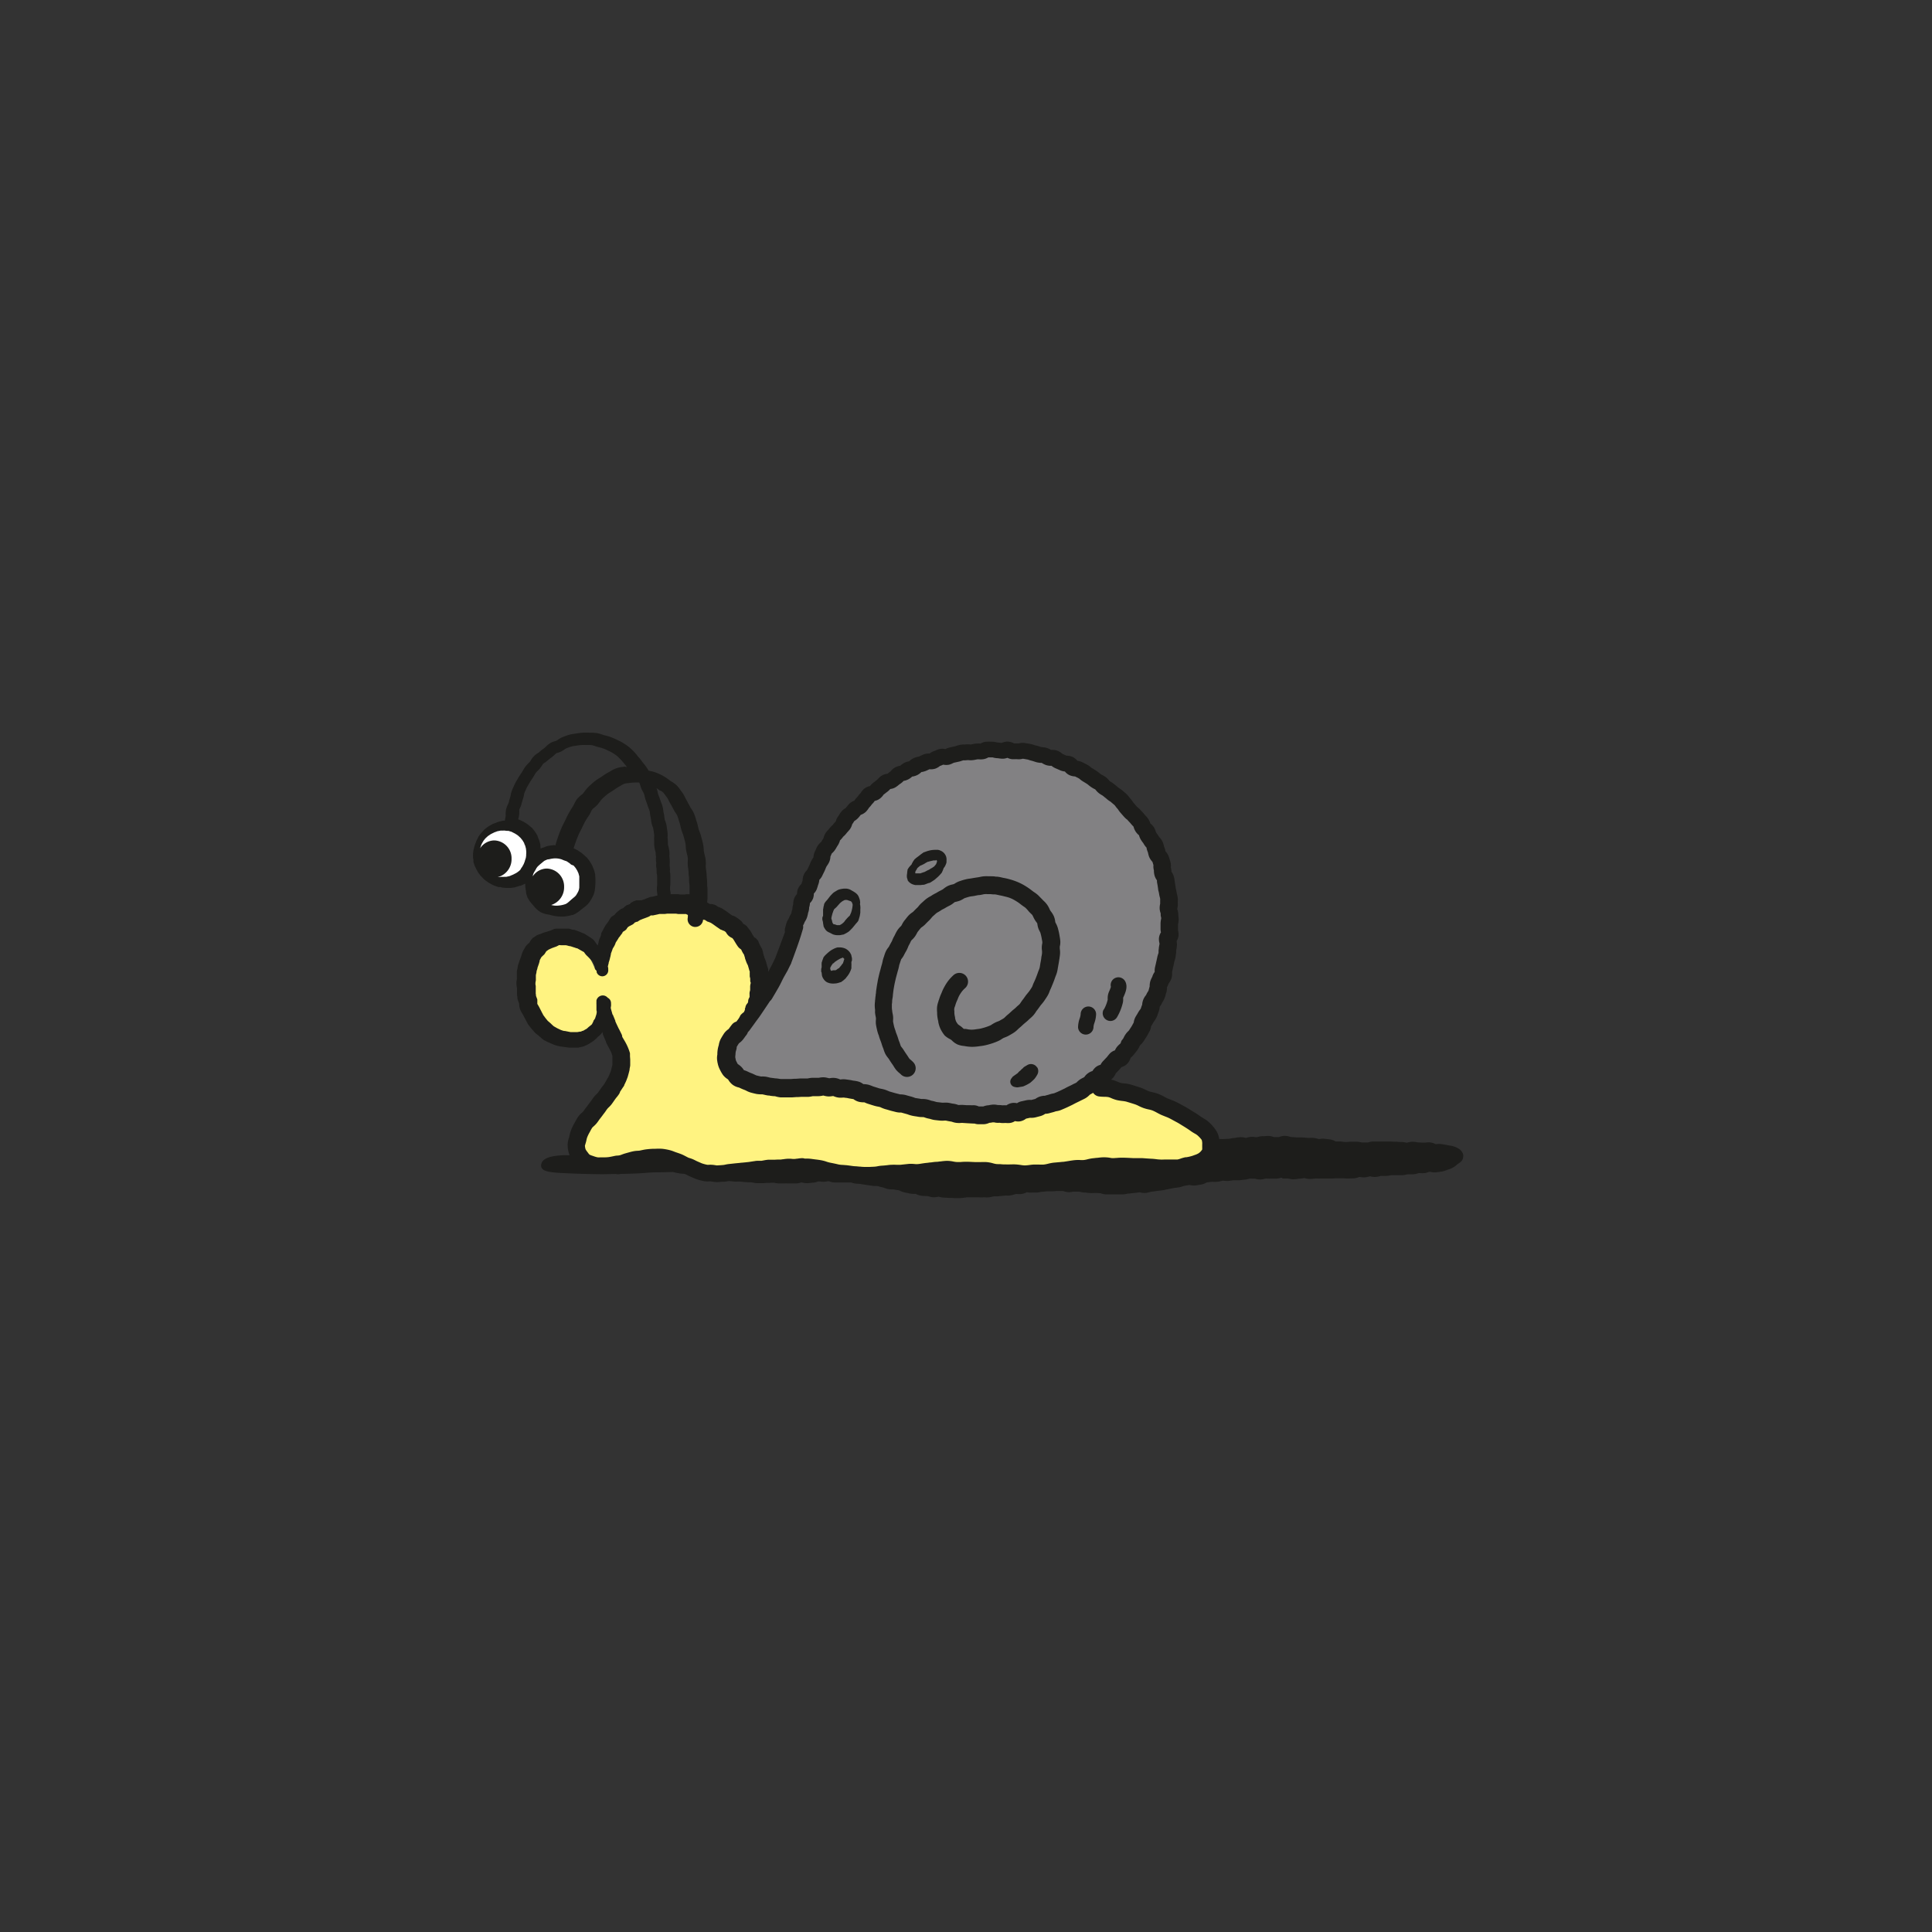 <svg xmlns="http://www.w3.org/2000/svg" viewBox="0 0 500 500">
  <rect x="0" y="0" width="500" height="500" fill="#333333" stroke="none"/>
  <title>snail2</title>
  <g>
    <path d="M300.66,286.09a64.65,64.65,0,0,0-16.6-4.77s-17.81,7-30.35,7.75S227,285.14,225,284.42c-5-1.75-9.45-1.79-11.74-2.14-4.06-.63-8.08.2-12.12.54-4.35-.3-5-1.23-8.83-2.59-.13-.16-3.24-2-3.37-2.27-2.26-4.53-.21-8.38,1.58-12.32a14,14,0,0,0,2.53-3.32,9.42,9.42,0,0,0,1.87-3.33,11.21,11.21,0,0,0,.52-7.44c-.11-2.05-1.18-6.21-3.49-8.11a14.65,14.65,0,0,0-5.73-5.67,1.75,1.75,0,0,0-.39-.3,13.69,13.69,0,0,0-2.56-1.23,2.23,2.23,0,0,0-.93-.13A14.3,14.3,0,0,0,174.6,234a26.14,26.14,0,0,0-12.06,2.75,1.92,1.92,0,0,0-1.12,1.32,15.34,15.34,0,0,0-6.86,13,.82.82,0,0,1-.56-.25,11.67,11.67,0,0,0-5.58-6.64c-1.81-1.44-6.82-2.27-8,0a12.43,12.43,0,0,0-1.24.66c-5.83,3.57-4.71,13.63-2.39,18.83,2.6,5.84,12.15,7.05,16.54,2.76a8.78,8.78,0,0,0,2.3-3.41c.32-.85.57-1.73.91-2.59-.56,1.42.25,3,.43,4.45A22.34,22.34,0,0,0,159.3,272c1.81,3.76-.15,6.6-1.56,9.91l-.06,0a82.37,82.37,0,0,1-5.73,7.44c-4.94,5.81-3.91,10.64.23,12.08,2.56.88,5.64.31,8.12-.33,3.32-.87,6.73-1.8,10.19-1.48,2.71.24,5,1.42,7.45,2.62a14.46,14.46,0,0,0,7,1.58c3.21-.08,6.92-.64,10.1-1,1.74-.2,3.62-.36,6.54-.55,1.7-.11,3.39-.18,5.46-.25l-.33-.14.7,0-.37.1a79.33,79.33,0,0,1,8.84,1.54,46.43,46.43,0,0,0,9.71.65c4,0,10.15,1,15.11.58s8.08.67,13.66.09c4.2-.43,8.51-.81,12.73-1s9.36.2,13.69-.32c4.13-.49,7.78,0,11.92.25s11.87-1.21,16.08-2c2.72-.5,4.11-1.85,4.11-5.56C312.89,291.71,305.06,288.06,300.66,286.09Z" style="fill: #fff381"/>
    <path d="M122.78,222.52a7.45,7.45,0,0,1,0-2.06,8.37,8.37,0,0,1,.39-2,7.63,7.63,0,0,1,1-1.82,7.16,7.16,0,0,1,1.32-1.58,8.68,8.68,0,0,1,2-1.29,7.94,7.94,0,0,1,2.3-.66,7.43,7.43,0,0,1,2.4,0,7.34,7.34,0,0,1,2.25.85,7.67,7.67,0,0,1,1.78,1.61,7.45,7.45,0,0,1,1.17,1.67,7,7,0,0,1,.75,1.92,7.12,7.12,0,0,1,0,2.06,8,8,0,0,1-.46,2,8.69,8.69,0,0,1-.85,1.88,7.29,7.29,0,0,1-1.42,1.5,8.31,8.31,0,0,1-2.1,1.23,8.2,8.2,0,0,1-2.36.6,8,8,0,0,1-2.44-.11,7.7,7.7,0,0,1-2.28-.9,8.15,8.15,0,0,1-1.82-1.62,6.35,6.35,0,0,1-1-1.52A6,6,0,0,1,122.78,222.52Zm15.14,10.7a8.23,8.23,0,0,0,1.87,1.59,7.91,7.91,0,0,0,2.29.85,8.07,8.07,0,0,0,2.44.24,8.39,8.39,0,0,0,2.38-.63A8.21,8.21,0,0,0,149,234a7.61,7.61,0,0,0,1.37-1.54,8.58,8.58,0,0,0,.87-1.86,8.35,8.35,0,0,0,.46-2,7.55,7.55,0,0,0,0-2.07,7.09,7.09,0,0,0-.68-2,10,10,0,0,0-3.07-3.2,7.08,7.08,0,0,0-2.24-.84,7.32,7.32,0,0,0-2.38,0,8.16,8.16,0,0,0-2.31.58,9.37,9.37,0,0,0-2.06,1.25A7.29,7.29,0,0,0,137.6,224a8.67,8.67,0,0,0-.87,1.88,8.35,8.35,0,0,0-.42,2,7.26,7.26,0,0,0,0,2.08,6.16,6.16,0,0,0,.68,1.72A6.26,6.26,0,0,0,137.92,233.22Z" style="fill: #fff"/>
    <path d="M303,244.17c0-.22,0-.42.07-.64a5.66,5.66,0,0,0-.06-1.18,30.81,30.81,0,0,0,.21-3.66,4.25,4.25,0,0,0-.21-1.4,2.11,2.11,0,0,0-.1-.3c0-.05,0-.1-.05-.15a3.13,3.13,0,0,0-.33-.63,6.44,6.44,0,0,0,.07-.9,20,20,0,0,0-.53-4.32,5.48,5.48,0,0,0-.07-.6l0-.33a4.16,4.16,0,0,0-.68-2.05,3.21,3.21,0,0,0-.21-.85,14.79,14.79,0,0,0-.23-2.1,4.38,4.38,0,0,0-.63-1.59v-1.78a3.53,3.53,0,0,0-2-3.39c-.6-1.31-1.26-2.57-1.94-3.87a5.13,5.13,0,0,0-.76-1.82,32,32,0,0,0-12.36-11.27,3.9,3.9,0,0,0-1.22-.37,49.84,49.84,0,0,0-9.4-4.05,31,31,0,0,0-3.62-1l-.21,0c-1.2-.29-2.41-.54-3.64-.76-3.93-.67-7.77.45-11.65-.09a5,5,0,0,0-2.91.41,32.13,32.13,0,0,0-7.08,1.91,5.88,5.88,0,0,0-1.65.3c-10.14,3.3-17.26,9.29-24.25,17.08a34.2,34.2,0,0,0-6.38,10.16c-.55,1.33-1.34,4.58-1.89,5.86l-.42,1a3.67,3.67,0,0,0-.44.71c-1.1,2.36-2.24,4.51-2.53,7.14-.07.61-2,5.44-1.91,5.95-1.51,4.26-.91,4.15-3.22,8.24a4,4,0,0,0-.53,1.66c-1.77,2.36-3.66,4.63-5.4,6.91-3.31,4.36-7.53,9.93-4.18,15.32a3.93,3.93,0,0,0,3.73,1.95c4.6,2.52,10.82,1.22,15.83,1,3.7-.18,7.22-.38,10.83.61s6.95,2.5,10.46,3.58A65.25,65.25,0,0,0,260,287.06a5.29,5.29,0,0,0,.6.13c4.68.68,8.68-1.2,12.89-2.95,5.86-2.44,10.72-5,15.38-9.37s10.61-12.51,12.26-20.14a15,15,0,0,0,1.56-5.2c0-.17,0-.33,0-.49.16-.88.33-1.75.48-2.63A4.13,4.13,0,0,0,303,244.17Z" style="fill: #828183"/>
    <path d="M377.92,297.56a5.83,5.83,0,0,0-2.85-1.11l-.49-.09c-.37-.08-.93-.19-1.59-.27a4.63,4.63,0,0,0-1.12,0l-.28,0-.09,0a3.87,3.87,0,0,0-1.49-.45,6.18,6.18,0,0,0-1.11.06,1.58,1.58,0,0,1-.38,0l-.58,0-.89-.05a2.32,2.32,0,0,1-.45-.06,6.65,6.65,0,0,0-1-.1,4.16,4.16,0,0,0-1.3.19l-.16.06a2.33,2.33,0,0,1-.35-.06,6.18,6.18,0,0,0-1.1-.14,4.45,4.45,0,0,1-.5,0c-.32,0-.63-.07-.94-.07a5.46,5.46,0,0,1-.57,0l-.88-.05-.87,0-.56,0-.69,0-.79,0h-1.45a5.09,5.09,0,0,0-1.26.2l-.19.06h-1.39a3.09,3.09,0,0,1-.41-.06,5.06,5.06,0,0,0-1.07-.14h-1.43a8.47,8.47,0,0,0-1,.06,3,3,0,0,1-.41,0c-.25,0-.48,0-.7-.06l-.69-.06c-.35,0-.67,0-.95,0h-.24l-.13-.07a4.19,4.19,0,0,0-1.31-.46l-.89-.11-.57-.06a4.1,4.1,0,0,0-1.31.06l-.17,0a3.2,3.2,0,0,1-.42-.1,6,6,0,0,0-1-.19,7.6,7.6,0,0,0-1,0h-.51l-.57-.06-.88-.07c-.31,0-.63,0-.94,0h-.52l-.58-.05-.84-.06a1.25,1.25,0,0,1-.26-.07,4.61,4.61,0,0,0-1.23-.22,3.76,3.76,0,0,0-1.44.27l-.14.05h-.48l-.78,0-.19-.06a4.23,4.23,0,0,0-1.34-.24q-.45,0-.9.06a5.09,5.09,0,0,1-.55,0,5.24,5.24,0,0,0-1.15.18,1.74,1.74,0,0,1-.29.07l-.38,0a5.62,5.62,0,0,0-1.07-.08,4.82,4.82,0,0,0-1.21.23l-.21.06-.18-.05a4.51,4.51,0,0,0-1.29-.15,6.45,6.45,0,0,0-1,.13c-.15,0-.3.06-.45.07a5.34,5.34,0,0,0-1,.14,3.2,3.2,0,0,1-.41.07l-1.43.07a4.35,4.35,0,0,1-.51,0h-.64a5.53,5.53,0,0,0-.64-1.94,10.79,10.79,0,0,0-1.92-2.32,7.94,7.94,0,0,0-1.57-1.14,6.89,6.89,0,0,1-.64-.4c-.64-.46-1.33-.92-2.14-1.4l-.63-.39c-.5-.31-1-.62-1.51-.89l-.75-.41c-.48-.26-.95-.51-1.41-.73s-1-.42-1.43-.6l-.8-.32c-.24-.11-.48-.24-.73-.38a13,13,0,0,0-1.58-.76,10,10,0,0,0-1.55-.44c-.3-.08-.62-.14-.92-.25a6.81,6.81,0,0,1-.79-.35,10.76,10.76,0,0,0-1.57-.66l-.71-.22c-.56-.18-1.14-.37-1.73-.53a10.82,10.82,0,0,0-1.62-.28c-.31,0-.62-.08-.92-.14a6.15,6.15,0,0,1-.74-.28,8.57,8.57,0,0,0-1.71-.56h0a3.09,3.09,0,0,0,.31-.23,3.92,3.92,0,0,0,.93-1.37l0,0c.17-.17.33-.34.49-.52l.33-.34a8.93,8.93,0,0,0,.63-.75l0,0a3.33,3.33,0,0,0,1.63-1,3.93,3.93,0,0,0,.72-1.3l0-.07.15-.13a6.67,6.67,0,0,0,.76-.8l.31-.39c.19-.23.38-.47.56-.72a6,6,0,0,0,.54-.93c.05-.1.1-.21.15-.29l.19-.19a5.75,5.75,0,0,0,.75-.89l.18-.29c.2-.29.39-.59.58-.89s.29-.5.43-.76.16-.31.25-.46a4,4,0,0,0,.48-1.34.5.5,0,0,1,0-.12l.18-.29c.16-.26.32-.53.46-.79,0-.07.1-.14.15-.21a5.87,5.87,0,0,0,.62-1,7.13,7.13,0,0,0,.35-.91l.14-.39a4.37,4.37,0,0,0,.33-1.31v-.07l0-.07a4.34,4.34,0,0,0,.64-1.09l.14-.22a5.94,5.94,0,0,0,.52-1q.15-.42.27-.87c0-.15.08-.31.13-.45a4.53,4.53,0,0,0,.2-1.36v-.11l.1-.19a7.83,7.83,0,0,0,.36-.83l.05-.06a4.08,4.08,0,0,0,.69-1.35,4.35,4.35,0,0,0,.11-1.41.49.49,0,0,1,0-.12c.1-.4.19-.82.3-1.3s.19-.84.27-1.27c0-.12.07-.24.11-.37a8.48,8.48,0,0,0,.25-1c0-.3.08-.61.11-.91s0-.31,0-.47l.07-.41c.05-.32.1-.64.14-.95a3.81,3.81,0,0,0-.08-1.27,3.33,3.33,0,0,0,.51-1.48,4.46,4.46,0,0,0-.14-1.34l0-.14c0-.39,0-.77,0-1.16v-.13a2.93,2.93,0,0,1,.05-.29,6,6,0,0,0,.12-1.1,6.9,6.9,0,0,0-.1-1,2.2,2.2,0,0,1,0-.36,4.5,4.5,0,0,0-.27-1.3l0-.06v0a4.32,4.32,0,0,0,.14-1.37,1.7,1.7,0,0,1,0-.39,7.48,7.48,0,0,0,0-1,6.61,6.61,0,0,0-.2-1,2.74,2.74,0,0,1-.08-.37c-.05-.31-.11-.6-.18-.9s-.07-.31-.09-.47-.05-.31-.07-.47-.09-.61-.15-.91c0-.14,0-.29-.07-.44,0-.31-.09-.63-.16-.94a4,4,0,0,0-.65-1.36h0a.38.38,0,0,1,0-.1,5.48,5.48,0,0,0-.14-1v-.08a3.73,3.73,0,0,0-.17-1.53l-.14-.44c-.09-.3-.19-.61-.3-.9a4.28,4.28,0,0,0-.81-1.26l0,0a.83.83,0,0,1,0-.15,5.88,5.88,0,0,0-.33-1,2.1,2.1,0,0,1-.06-.24,5.31,5.31,0,0,0-.39-1.14,4.81,4.81,0,0,0-.77-1.08l-.12-.13a7.08,7.08,0,0,0-.54-.81l-.18-.23a1.72,1.72,0,0,1-.07-.21,5,5,0,0,0-.5-1.16,4.14,4.14,0,0,0-.93-1l0,0v0a4.23,4.23,0,0,0-.59-1.25,7.22,7.22,0,0,0-.65-.78,2.43,2.43,0,0,1-.26-.29c-.2-.25-.42-.49-.64-.72s-.2-.21-.29-.32a5.44,5.44,0,0,0-.83-.8,1,1,0,0,1-.19-.16l-.12-.13c-.26-.31-.52-.61-.79-.91a2.4,2.4,0,0,1-.18-.26,6.6,6.6,0,0,0-.67-.85,2.78,2.78,0,0,1-.21-.27,7,7,0,0,0-.68-.81c-.22-.21-.45-.41-.69-.61l-.36-.3a6.07,6.07,0,0,0-.85-.64,1.85,1.85,0,0,1-.27-.19l-.75-.62-.36-.29a8.41,8.41,0,0,0-.86-.59l-.28-.17a1.22,1.22,0,0,1-.15-.17,5,5,0,0,0-.9-.89,8.18,8.18,0,0,0-.9-.54,2.27,2.27,0,0,1-.34-.19,4.19,4.19,0,0,1-.33-.26,9.41,9.41,0,0,0-.81-.6c-.4-.26-.8-.51-1.21-.75l-.26-.2a6,6,0,0,0-.91-.65l-.86-.44-.41-.2a3.65,3.65,0,0,0-1.29-.38,3.34,3.34,0,0,0-1.24-1,4.15,4.15,0,0,0-1.42-.32H276l-.34-.16-.71-.31-.08-.07a3.7,3.7,0,0,0-2.8-.95h0l-.06,0a4.78,4.78,0,0,0-1.19-.54,6.54,6.54,0,0,0-1.08-.18,2,2,0,0,1-.34-.05,3.38,3.38,0,0,1-.42-.13,7.9,7.9,0,0,0-1-.27c-.14,0-.27-.08-.4-.12a6.91,6.91,0,0,0-1-.27l-1.4-.23a3.75,3.75,0,0,0-1.58.11h-.08c-.26,0-.53,0-.8,0h-.26l0,0a3.89,3.89,0,0,0-1.52-.47,3.6,3.6,0,0,0-1.67.32l-.16,0c-.3,0-.6-.08-.89-.09l-.15,0a4.72,4.72,0,0,0-1.32-.21l-.4,0a6.48,6.48,0,0,0-1,0,3.31,3.31,0,0,0-1.58.49h0a5.69,5.69,0,0,0-1.14,0,7.69,7.69,0,0,0-1,.16l-.32.07-.21,0a4.79,4.79,0,0,0-1.28,0,3.26,3.26,0,0,1-.45,0c-.31,0-.61.05-.92.1a7.27,7.27,0,0,0-1,.28,1.6,1.6,0,0,1-.31.1l-1.35.29a4.31,4.31,0,0,0-1.13.43,3.5,3.5,0,0,0-1.6,0,8.69,8.69,0,0,0-.94.35c-.12.05-.24.11-.36.15a3.94,3.94,0,0,0-1.19.65,3.47,3.47,0,0,0-1.44.19c-.29.11-.57.24-.85.37s-.28.14-.41.19l-.27.07a5.3,5.3,0,0,0-1.08.33,4,4,0,0,0-1.21.85h-.06a5,5,0,0,0-1.2.39,4.61,4.61,0,0,0-1.06.77l0,0h0a3.71,3.71,0,0,0-2.45,1.38.73.73,0,0,1-.08.09,8.62,8.62,0,0,0-.71.54l-.08.07a3.42,3.42,0,0,0-1.6.55,4.9,4.9,0,0,0-.89.82,1.32,1.32,0,0,0-.13.14c-.25.18-.49.37-.73.56l-.37.29a4.64,4.64,0,0,0-.8.82,3.32,3.32,0,0,0-1.52.7,4.47,4.47,0,0,0-.84,1l-.1.15a5.37,5.37,0,0,0-.68.79l-.16.21a4.7,4.7,0,0,0-.74.92h0a3.65,3.65,0,0,0-1.37.86c-.21.22-.4.46-.59.7a3.76,3.76,0,0,1-.25.31l-.13.09a4.47,4.47,0,0,0-1,.84,6.24,6.24,0,0,0-.6.86,1.81,1.81,0,0,1-.19.29,3.85,3.85,0,0,0-.68,1.41v0l-.17.18c-.21.24-.42.47-.59.7,0,.06-.12.12-.18.18a5.34,5.34,0,0,0-.78.86c-.06.08-.14.16-.21.24a6.41,6.41,0,0,0-.68.82,4.52,4.52,0,0,0-.52,1.13.51.51,0,0,0,0,.14l-.57.93-.09.14-.09.09a4.26,4.26,0,0,0-.9,1.06c-.15.27-.28.56-.41.86,0,.13-.11.26-.17.38a3.71,3.71,0,0,0-.41,1.58l-.09.14a8,8,0,0,0-.51.85c-.12.25-.23.51-.34.78l-.19.46-.22.44-.29.58,0,.05a3.67,3.67,0,0,0-1.17,2.56s0,.08,0,.12q-.13.36-.24.72l-.06.2a3.75,3.75,0,0,0-.93,1.33,3.52,3.52,0,0,0-.22,1.29,3.3,3.3,0,0,0-.76,1.19,4.68,4.68,0,0,0-.23,1.3.61.61,0,0,1,0,.14,5.4,5.4,0,0,0-.2,1c0,.08,0,.16,0,.2a7,7,0,0,0-.24.9c0,.13-.05.26-.07.33l-.12.19a5.29,5.29,0,0,0-.49,1,2.25,2.25,0,0,1-.12.21,5.39,5.39,0,0,0-.49,1q-.12.39-.21.78c-.05.17-.09.33-.14.49a2.34,2.34,0,0,0-.05,1.08c0,.13-.08.24-.13.38s-.18.47-.27.73c-.21.54-.43,1.15-.68,1.81l-.4,1.09-.41,1.07-.46,1.22-.06.13v0l0,.07-.15.31c-.09.21-.19.41-.29.62l-.3.63-.12.26-.17.31-.68,1.27q-.1.2-.21.42v-.1c0,.07-.08-.63,0-.35v-.09l0-.11-.14-.47-.12-.33-.06-.15,0-.06-.07-.29-.17-.63c-.06-.21-.11-.3-.16-.46l-.17-.4-.13-.3,0-.1-.05-.16-.2-.62-.05-.16v0c0-.12,0-.05,0-.08v-.06l-.05-.23c0-.07-.06-.2-.08-.3l-.05-.16,0-.08v0l-.14-.32h0a9.46,9.46,0,0,1-.63-1.17c-.06-.16-.16-.37-.25-.57l0-.08v0a2.59,2.59,0,0,0-.14-.24l-.1-.13a3.2,3.2,0,0,0-.43-.47l-.11-.11-.07,0-.12-.09-.16-.1-.32-.53-.2-.31-.1-.2c-.05-.11-.21-.36-.31-.54l-.62-.8-.21-.26,0-.07c-.14-.14-.17-.16-.26-.24a4.67,4.67,0,0,0-.51-.36,2.38,2.38,0,0,0-.28-.14h0c-.08-.14-.17-.27-.26-.4a2.09,2.09,0,0,0-.14-.17l-.05-.06,0,0-.27-.27h0l-.53-.4-.26-.19a4.44,4.44,0,0,0-.88-.52l-.26-.1-.14,0h0s.17.11,0,0l0,0,0,0-.27-.18-.56-.4-.48-.36-.25-.19-.43-.28-.53-.35a5,5,0,0,0-.8-.39l-.29-.12-.11,0h0a4,4,0,0,0-.39-.29l-.26-.17-.06,0h0l-.3-.15-.11,0-.45-.14-.22,0-.12,0-.26,0h0l-.32-.21-.29-.16-.05,0c0-.35.07-.7.08-1,0-.68,0-1.35,0-2,0-.42,0-.84-.08-1.26,0-.25,0-.51,0-.76,0-.43-.05-.85-.08-1.27l-.06-.75c0-.42-.07-.84-.12-1.26l-.09-.75a5.77,5.77,0,0,1,0-.72,8.13,8.13,0,0,0-.32-2.63c-.06-.22-.12-.45-.16-.67s-.05-.5-.07-.74a11,11,0,0,0-.16-1.29,13,13,0,0,0-.32-1.3l-.18-.69a9.9,9.9,0,0,0-.43-1.3c-.08-.21-.17-.43-.23-.65s-.12-.46-.17-.7a11.48,11.48,0,0,0-.35-1.29c-.08-.23-.14-.45-.21-.67-.13-.42-.26-.86-.45-1.32a8.35,8.35,0,0,0-.73-1.29c-.11-.18-.23-.35-.32-.53-.31-.6-.65-1.24-1-1.85-.11-.18-.2-.38-.29-.56a7.26,7.26,0,0,0-.78-1.33l-.35-.47a10.26,10.26,0,0,0-1-1.27,7.85,7.85,0,0,0-1.36-1c-.16-.1-.32-.2-.47-.31a12.85,12.85,0,0,0-4-2.17,12.53,12.53,0,0,0-1.45-.34l-.21-.35-.25-.39a11.07,11.07,0,0,0-.75-1c-.11-.13-.22-.26-.32-.4-.38-.51-.73-1-1.09-1.37l-.32-.39a11.29,11.29,0,0,0-.84-1l-.34-.34a10.92,10.92,0,0,0-1-.9,15.22,15.22,0,0,0-1.35-.94l-.13-.08a9,9,0,0,0-1.21-.64l-.4-.2c-.62-.31-1.21-.54-1.66-.72a12.84,12.84,0,0,0-1.3-.38l-.43-.11-.46-.15a9.15,9.15,0,0,0-1.25-.35,9.86,9.86,0,0,0-1.45-.12l-.69,0a12.75,12.75,0,0,0-1.54,0,15.86,15.86,0,0,0-1.82.22l-.46.07a8.71,8.71,0,0,0-1.34.26c-.51.15-1,.34-1.72.61a6.48,6.48,0,0,0-1.17.67,3.11,3.11,0,0,1-.38.25,3.38,3.38,0,0,1-.34.11,4.87,4.87,0,0,0-1.34.56,7.12,7.12,0,0,0-1,.83,3.81,3.81,0,0,1-.36.33l-.21.16c-.4.3-.79.6-1.17.94a3.52,3.52,0,0,1-.37.27,5.17,5.17,0,0,0-1.8,1.84,4,4,0,0,1-.27.4c-.11.13-.24.25-.36.37a7.12,7.12,0,0,0-.82.93,9.43,9.43,0,0,0-.64,1l-.29.48-.27.41c-.23.34-.46.69-.67,1.05-.08.16-.17.31-.26.46a12,12,0,0,0-.59,1.06c-.25.52-.49,1.05-.71,1.59a6.26,6.26,0,0,0-.34,1.23,3,3,0,0,1-.1.45c-.13.38-.23.76-.34,1.15,0,.17-.09.34-.14.51a3.42,3.42,0,0,1-.17.4,5.83,5.83,0,0,0-.45,1.22,5.48,5.48,0,0,0-.11,1.33c0,.14,0,.33,0,.4s-.06.35-.1.52l-.12.69h-.36l-.15,0h0l-.26.07-.53.13a2.9,2.9,0,0,0-.57.17l-.64.25-.31.12-.16.07-.07,0-.12.06h0l-.9.51c-.33.21-.71.49-1,.74l-.25.19,0,0-.11.09,0,.05-.08.09-.34.35a8.52,8.52,0,0,0-.73.9l-.18.25-.09.13,0,.06-.06.11h0v0l-.21.42-.21.4c-.07.15-.14.34-.2.51l-.19.51-.11.33-.06.2c-.07.28-.13.56-.2.82s-.09.67-.14,1l0,.24V221a5.43,5.43,0,0,0,0,.78c0,.29.08.57.11.84l0,.1v.08l0,.15,0,.15.09.3a6,6,0,0,0,.45,1.12l.12.26c0,.09.1.18.14.27l.2.36a4.3,4.3,0,0,0,.42.66l.44.59.07.07a3.64,3.64,0,0,1,.39.39l.45.47c.23.19.54.41.87.65l.26.18.07.05h0l.09.05,0,0,.12.06.51.28a4.65,4.65,0,0,0,.59.29l.8.29.43.14,0,0,.13,0,.09,0,.18,0,.75.15a6.9,6.9,0,0,0,1,.06l.53,0h.21l.19,0,.21,0,.86-.14c.32-.08.7-.21,1.06-.32l.28-.1.13,0,.07,0,.14-.06.43-.19c.22-.11.41-.17.64-.29a4.19,4.19,0,0,0,0,.48q0,.45.09.87c0,.18.07.42.1.61a3.88,3.88,0,0,0,.28,1.32l.06.16,0,.08v0l.06.11v0l.12.19.22.36a3.39,3.39,0,0,0,.44.63l.45.55v0a3.89,3.89,0,0,1,.36.41,7.1,7.1,0,0,0,1.3,1.27l.27.19.14.1.26.13a4.48,4.48,0,0,0,.58.24,6.76,6.76,0,0,0,.88.23l.67.12a11,11,0,0,0,3.46.47,9.72,9.72,0,0,0,2.05-.32l.3-.09.14,0,.08,0h0l.12-.06.43-.2a8.6,8.6,0,0,0,1.07-.7l.82-.65.81-.62.52-.46c.17-.19.35-.4.51-.61s.42-.65.63-1l.31-.62.15-.32.07-.17,0-.08v0c0,.12.06-.18.06-.16h0c.05-.19.1-.32.15-.57a7.64,7.64,0,0,0,.11-.83l.09-1.14,0-.57,0-.28c0-.1,0-.25,0-.37l-.06-.79v-.29l-.05-.2-.07-.28-.15-.55a6.19,6.19,0,0,0-.26-.69l-.3-.71-.36-.6a7.12,7.12,0,0,0-.79-1.11l-.23-.29,0,0,0,0-.11-.11-.05,0-.1-.1-.42-.39a8.34,8.34,0,0,0-1.1-.85c-.22-.14-.43-.3-.65-.42l-.52-.28c-.13-.07-.28-.11-.43-.18a0,0,0,0,0,0,0c.19-.61.39-1.21.6-1.79s.45-1.18.69-1.74a10.67,10.67,0,0,1,.49-1l.33-.66.24-.5c.19-.4.38-.79.58-1.16.31-.55.63-1.08,1-1.58a10.74,10.74,0,0,0,.55-1,3.81,3.81,0,0,1,.34-.63,3.47,3.47,0,0,1,.46-.41,7.52,7.52,0,0,0,.91-.84c.22-.25.42-.53.62-.79a6.93,6.93,0,0,1,.5-.63c.46-.45.91-.85,1.34-1.2a8.85,8.85,0,0,1,.93-.63l.55-.36.45-.3c.37-.25.72-.49,1-.65s.51-.28.75-.42a3.08,3.08,0,0,1,1.74-.58l.63-.08a10.34,10.34,0,0,1,1.41-.09h.85a.83.83,0,0,1,.09.16,4,4,0,0,1,.18.51,7.65,7.65,0,0,0,.31.92,7.53,7.53,0,0,0,.43.85,4.16,4.16,0,0,1,.26.52,3.52,3.52,0,0,1,.15.58,9.17,9.17,0,0,0,.24.9c.08.25.17.49.26.73s.18.48.25.73.21.6.33.9a4.77,4.77,0,0,1,.2.57,6.17,6.17,0,0,1,.11.62c0,.31.09.61.15.92a6.49,6.49,0,0,1,.11.66,8.89,8.89,0,0,0,.13.88,7.07,7.07,0,0,0,.3,1,3.53,3.53,0,0,1,.15.49c.06.33.11.67.16,1l.08.55a3.47,3.47,0,0,1,0,.46,6.32,6.32,0,0,0,0,1.12c0,.2,0,.41,0,.62s0,.64.06.95a6.47,6.47,0,0,0,.22,1.07,3.42,3.42,0,0,1,.11.48c0,.26,0,.52.06.78s0,.53,0,.8,0,.57.06.86,0,.48,0,.72,0,.49.06.74.05.56.06.84,0,.57.08.85.05.49.06.74,0,.47,0,.72,0,.57,0,.87a4.91,4.91,0,0,1,0,.53,6.72,6.72,0,0,0-.07,1.06,8.8,8.8,0,0,0,.1,1c0,.17.05.35.06.53l-.26.06-.49.13-.47.11-.21.05-.1,0h0l-.07,0h0l-.07,0-.5.16-.65.26-.07,0a2.46,2.46,0,0,0-.45.25l-.09,0-.3.09-.47.14L165,233l-.07,0h0l-.12,0h0l-.14,0-.62.23a3.81,3.81,0,0,0-.5.26l-.38.24L163,234h0l-.07,0a2.65,2.65,0,0,0-.3.12l-.19.08-.1,0h0l-.25.13h0l-.08.06c-.2.15-.44.36-.59.5l-.15.14-.18.06-.21.1-.11.06-.05,0,0,0h0l-.34.23h0l-.37.3-.19.14-.09.08-.1.08-.07.08-.3.33-.23.29,0,0-.22.12a2.59,2.59,0,0,0-.39.27l-.05,0h0c-.51.47-.15.14-.26.25l0,0,0,0-.13.19-.26.4-.14.24-.06.12,0,0,0,0-.06.08-.29.41-.2.27-.14.19-.15.2-.07.11,0,.05-.16.25c-.18.33-.36.66-.53,1l-.24.44-.11.22h0l0,.1h0v0l0,.06,0,.12-.15.47a1.87,1.87,0,0,1-.1.26l-.08.15-.18.38,0,.11h0l-.1.24h0v.09l-.05.22c0,.15-.07.3-.1.45s-.07.29-.11.43c-.13-.14-.25-.28-.38-.44,0,0,0,0,0,0l-.1-.17a5.63,5.63,0,0,0-.51-.69l-.08-.1,0,0-.17-.16h0l-.07-.06-.3-.22-.31-.22-.23-.14-1-.63-.25-.16-.12-.08-.13-.07-.05,0-.09,0-.74-.33-1.25-.46-.3-.11-.15,0,0,0h0l-.14,0-.08,0-.67-.21-.32-.08-.16,0h0l-.33,0h-.13l-.66,0-.83,0c-.27,0-.53,0-.75,0h-.28l-.22,0-.11,0a3.9,3.9,0,0,0-.79.25l-.35.17,0,0-.17.06c-.17.07-.44.14-.65.21l-.35.11-.17.05h-.07l-.16.07-.1,0c-.24.1-.52.19-.73.29l-.34.15L139,242h0l0,0-.07.05-.16.11-.61.42-.08,0h0l-.14.12-.09.09a2.91,2.91,0,0,0-.33.37,2.4,2.4,0,0,0-.22.3l-.16.25s0,0-.07.12l0,.08h0l-.07.06c-.17.15-.35.29-.53.48l-.14.14-.07.06,0,0-.27.36,0,0-.19.34-.39.67c-.49,1.07-.51,1.54-.68,1.86l-.27.74-.31.93-.12.37,0,.1-.07.26,0,.2-.19.77,0,.1c0,.08,0-.15,0,.19V252l0,.4,0,.4v.1l0,.13v.05l0,.18c0,.23-.08.5-.11.76v.44l0,.31.07.59.07.4v0l0,.15,0,.32v.58l0,.37,0,.2.05.4.06.4v.17l0,.11.09.29.2.58.15.38h0v.06a4.47,4.47,0,0,0,.81,2.52l.17.28.18.36.37.7.44.83.2.34,0,.08,0,0,.15.23v0l.12.16.48.62.12.15.25.3.26.29.51.59.16.16h0l0,0,.08.06.15.12.3.24.3.24.07.06.15.13.15.13c.19.17.38.34.58.5l.14.12.08.06h0l.26.19.05,0,.33.17.66.35.08,0,.24.12,0,0,.17.08.34.14.8.34c.3.09.7.22.93.27l.35.07.28.07.18,0,1.58.23.41.05.34,0h.88c.28,0,.49,0,.71,0h.18l.31,0h0l.08,0,.31-.08.63-.14.29-.07.23-.09.43-.19.22-.09.13-.07.28-.15.13-.07.13-.07h0l0,0,.06-.05.26-.16.5-.33.12-.08,0,0c.26-.16.09-.05.15-.1h0l.08-.07.33-.27a6.09,6.09,0,0,0,.49-.46,5.68,5.68,0,0,1,.43-.41,4,4,0,0,0,.42-.39l.19-.19.09-.09h0c.28-.32.09-.1.15-.18l0,0,0-.09.09-.15.15.41,0,.13,0,.07v0l.07.17.11.26.43,1,.22.54,0,.06,0,0h0l0,.08.07.12.13.26.53,1,.28.52.16.33.17.32c.06.16.12.36.17.53l.13.4v.23a1.33,1.33,0,0,0,0,.28c0,.1,0,.34,0,.51l0,.54v.09h0v0l0,.18,0,.35a1.94,1.94,0,0,1-.07.41c-.08.31-.16.61-.23.9l0,.07-.06.18c0,.11-.07.23-.11.34a6.58,6.58,0,0,1-.3.72l-.15.36-.07.17h0c-.22.38-.41.72-.58,1l-.53.93s0,0,0,0l-.28.37c-.18.22-.37.45-.54.7l-.33.47c-.17.25-.35.51-.54.76a2.34,2.34,0,0,1-.31.32,6.63,6.63,0,0,0-.74.8c-.18.23-.34.46-.5.7s-.26.37-.4.55-.35.45-.51.68-.27.37-.41.54-.39.5-.57.76a5.2,5.2,0,0,1-.35.47,3.31,3.31,0,0,1-.33.32,6.36,6.36,0,0,0-.93,1,11.78,11.78,0,0,0-.73,1.21c-.07.13-.13.26-.21.38a15.81,15.81,0,0,0-.84,1.7,9.18,9.18,0,0,0-.49,1.66l-.06.25c0,.14-.08.28-.12.41a5.81,5.81,0,0,0-.3,1.67,7.55,7.55,0,0,0,.35,2.26,2.75,2.75,0,0,0,.18.46c-.61,0-1.22-.05-1.84,0-2.46.14-5.21.54-5.52,2.37-.36,2.07,2.58,2.14,8.82,2.38,2.7.1,5.53.16,6.78.16h.38l3.33-.07a2,2,0,0,0,1.11,0l2.59-.07c4.3-.11,4.09-.37,8.37-.37l2.67-.07c.06,0,.54.15,1.54.32.29.12,1.22.1,1.45.18a2.28,2.28,0,0,1,.44.15l.28.14a13.26,13.26,0,0,0,1.21.56l.39.17a9.12,9.12,0,0,0,1.16.45l.21.06a14.28,14.28,0,0,0,1.43.35,5.56,5.56,0,0,0,1.32.05h.37l.38.06a7.16,7.16,0,0,0,1.17.12h.11c.4,0,.82-.05,1.24-.08l.55,0a8.51,8.51,0,0,0,1.17-.18l.25,0,.74.08.51.05a8.61,8.61,0,0,0,1,0h.47l.43.05,1,.09.9.05.57,0a2.7,2.7,0,0,1,.41.07,6.6,6.6,0,0,0,1,.15l.58,0c.29,0,.59,0,.88,0a6.48,6.48,0,0,0,1-.06,2.86,2.86,0,0,1,.43,0,7.56,7.56,0,0,0,1-.05l.5,0a2.11,2.11,0,0,1,.35.05,6.28,6.28,0,0,0,1.11.13h1.45a3.17,3.17,0,0,1,.53,0c.31,0,.62,0,.92,0h.6c.29,0,.57,0,.86,0a4.69,4.69,0,0,0,1.16-.2l.22-.06.26.05a5,5,0,0,0,1.24.15,8.65,8.65,0,0,0,.89-.08,5,5,0,0,1,.53-.05,4.07,4.07,0,0,0,1.34-.31l.16,0a1.65,1.65,0,0,1,.31,0,9.21,9.21,0,0,0,1,.08,5.81,5.81,0,0,0,1.06-.14l.25,0,.11,0a3.83,3.83,0,0,0,1.4.31h.67c.24,0,.48,0,.72,0l.79,0h.59c.28,0,.56,0,.83,0h.41l.23,0,.23.06a5.61,5.61,0,0,0,1,.23l.66.06c.25,0,.49,0,.73.07s.54.08.81.12l.57.1.61.08.79.12a6.09,6.09,0,0,0,1.06.08h0a2.17,2.17,0,0,1,.36,0,3.92,3.92,0,0,1,.59.15c.27.07.53.14.79.19a2.54,2.54,0,0,1,.44.15,8.22,8.22,0,0,0,.93.28,5.22,5.22,0,0,0,1.16.1h.3c.28.06.57.11.86.15s.38.05.54.09a1.19,1.19,0,0,1,.26.11,4.93,4.93,0,0,0,1.16.42l.5.11.94.2a7.43,7.43,0,0,0,1.06.09c.15,0,.29,0,.41,0l.27.11a4.84,4.84,0,0,0,1.19.36c.31.05.64.06,1,.08l.53,0a3.06,3.06,0,0,1,.41.1,6.87,6.87,0,0,0,1,.21,4.35,4.35,0,0,0,1.33-.1c.08,0,.15,0,.14-.05a2.57,2.57,0,0,1,.38.08,5.51,5.51,0,0,0,1.07.18h.2l1.25.07.55,0c.3,0,.6.06.9.06h.11c.28,0,.56,0,.84,0,.6,0,1.18-.08,1.59-.15.12,0,.24,0,.37-.06.29,0,.57,0,.86,0s.38,0,.58,0h.57l.87,0,.38,0a5.79,5.79,0,0,0,1.06,0l.43,0a6.78,6.78,0,0,0,1,0,6.09,6.09,0,0,0,1-.18,2.57,2.57,0,0,1,.4-.08c.18,0,.37,0,.56,0s.58,0,.86-.05l1.43-.14a5.12,5.12,0,0,1,.56,0c.29,0,.57,0,.85-.06a5.78,5.78,0,0,0,1.08-.25,1.7,1.7,0,0,1,.32-.1c.12,0,.24,0,.36,0a5.41,5.41,0,0,0,1.06,0,4.19,4.19,0,0,0,1.23-.37l.15-.07.18,0a4.43,4.43,0,0,0,1.25.05c.2,0,.41,0,.61,0l.72,0a5.74,5.74,0,0,0,.83-.13,4,4,0,0,1,.48-.07c.24,0,.48,0,.72-.07l.61-.05h1.34a8.67,8.67,0,0,0,.88-.06,3.73,3.73,0,0,1,.46,0l.87,0,.44,0a1.11,1.11,0,0,1,.26.07,5.37,5.37,0,0,0,1.13.22,4.46,4.46,0,0,0,1.21-.13l.16,0,.7,0,.68,0a3.25,3.25,0,0,1,.43.08,7.46,7.46,0,0,0,.93.14c.2,0,.41,0,.61.06l.78.07a6.13,6.13,0,0,0,1,0,3.05,3.05,0,0,1,.43,0l.5,0,.85.05.25.07a4.37,4.37,0,0,0,1.22.24h2.87c.18,0,.34,0,.52,0s.61,0,.92,0a6.34,6.34,0,0,0,1.12-.15,2.29,2.29,0,0,1,.36-.07c.32,0,.63-.05.94-.09s.36-.05.55-.06.61-.06.92-.11l.45-.06.15,0a4.19,4.19,0,0,0,1.46.17,8.41,8.41,0,0,0,1-.21,2.13,2.13,0,0,1,.42-.1l.88-.12,1.16-.16c.3,0,.59-.06.88-.11a8.55,8.55,0,0,0,.88-.17l.56-.11.85-.17.57-.12.65-.08.79-.11a7.38,7.38,0,0,0,1-.27,2.52,2.52,0,0,1,.39-.12l1.28-.21.13,0a3.86,3.86,0,0,0,1.48.11l1.42-.22a3.84,3.84,0,0,0,1.36-.5l.13-.07.62-.07.66-.08a2.06,2.06,0,0,1,.35,0,5.54,5.54,0,0,0,1.08,0,6.36,6.36,0,0,0,1-.2c.14,0,.27-.08.38-.09a1.54,1.54,0,0,1,.3,0,5.47,5.47,0,0,0,1.15.07l.84-.11.54-.07c.19,0,.38,0,.56,0s.56,0,.83,0a7.52,7.52,0,0,0,.83-.09c.19,0,.37-.05.56-.06a4.73,4.73,0,0,0,1.09-.2c.1,0,.2-.06.29-.07s.37,0,.55,0a6.19,6.19,0,0,0,.75,0,2,2,0,0,1,.23.06,4.74,4.74,0,0,0,1.27.16,6.32,6.32,0,0,0,1.05-.16,1.94,1.94,0,0,1,.33-.07,3.85,3.85,0,0,1,.48,0,7.16,7.16,0,0,0,.92,0l.75,0,.65,0a4.1,4.1,0,0,0,1.22-.24L332,305h1.36l.26.05a4.47,4.47,0,0,0,1.18.15c.31,0,.62-.05.93-.09a3.55,3.55,0,0,1,.47-.06,6.34,6.34,0,0,0,1-.11l.35-.06a2.1,2.1,0,0,1,.24.06,4.14,4.14,0,0,0,1.23.17c.29,0,.57,0,.85-.06l.56-.05.55,0a8,8,0,0,0,.85,0l.76,0,1.27,0,.78,0a7.52,7.52,0,0,0,.82-.05l.58,0c.27,0,.54,0,.8,0l.61,0,.45,0a7.72,7.72,0,0,0,1,.05l1.41-.05a4.5,4.5,0,0,0,1.27-.27l.13-.06a1.65,1.65,0,0,1,.31,0,5.87,5.87,0,0,0,1.11.08,4.91,4.91,0,0,0,1.13-.2l.23-.06.17,0a4.47,4.47,0,0,0,1.29.16,5.7,5.7,0,0,0,1.11-.2,1.82,1.82,0,0,1,.29-.08l.44,0a7.58,7.58,0,0,0,1,0c.3,0,.6-.06.9-.11a4.46,4.46,0,0,1,.51-.07h.49c.31,0,.62,0,.93,0l.56,0c.29,0,.57,0,.86,0a7.69,7.69,0,0,0,.94-.16,4,4,0,0,1,.46-.08h.5c.31,0,.62,0,.93,0a6.83,6.83,0,0,0,1-.21,1.62,1.62,0,0,1,.38-.09,1.93,1.93,0,0,1,.34,0,5.72,5.72,0,0,0,1.09,0,3.85,3.85,0,0,0,.86-.22,2.82,2.82,0,0,1,.43-.12l.16,0a4.33,4.33,0,0,0,1.46.14c.52-.05,1.07-.13,1.58-.21a6.33,6.33,0,0,0,1.34-.41,1.7,1.7,0,0,1,.3-.12,5.28,5.28,0,0,0,2.07-1.09c.89-.79,1.51-.82,1.78-2C378.77,298.73,378.61,298.34,377.92,297.56Zm-244-37.93v0h0ZM200.06,258c.25-.42.51-.85.76-1.29l.74-1.28c.52-.93.85-1.73,1.38-2.69l.71-1.25.18-.31.18-.38.31-.63.31-.61.15-.31,0-.07.06-.16.06-.16c.16-.41.31-.82.46-1.22l.84-2.32c.14-.38.26-.74.38-1.08l.31-.91.28-.86c.08-.24.15-.47.21-.68l.39-1.29a2.05,2.05,0,0,0,.06-1,4.19,4.19,0,0,0,.4-.85l.11-.19a4.64,4.64,0,0,0,.52-1.05c.09-.27.15-.56.22-.84s0-.28.09-.41a4.41,4.41,0,0,0,.23-1.07c0-.08,0-.16,0-.21a4.41,4.41,0,0,0,.21-1.15,3.44,3.44,0,0,0,.81-1.22,3.71,3.71,0,0,0,.2-1.26,3.35,3.35,0,0,0,.75-1.12c.1-.26.18-.52.26-.78a3.73,3.73,0,0,1,.14-.44,4.12,4.12,0,0,0,.27-1.21,3.67,3.67,0,0,0,.78-1.1c.08-.19.17-.37.26-.54l.29-.59c.1-.22.19-.43.27-.64s.14-.34.22-.51a2.46,2.46,0,0,1,.22-.34,7.09,7.09,0,0,0,.45-.75,3.66,3.66,0,0,0,.38-1.55h0c.08-.17.16-.35.23-.52a2.55,2.55,0,0,1,.13-.29l.08-.07a4.49,4.49,0,0,0,.85-1l.15-.24c.17-.29.33-.57.51-.84a5,5,0,0,0,.49-1.07c0-.06,0-.11.05-.16l.19-.2a5.69,5.69,0,0,0,.59-.71,1.45,1.45,0,0,1,.18-.17,5.73,5.73,0,0,0,.72-.78c.1-.13.21-.25.31-.36s.36-.4.52-.6a3.9,3.9,0,0,0,.64-1.36v0c.14-.19.27-.38.39-.58s.09-.16.14-.23l.12-.08a4.67,4.67,0,0,0,.93-.77c.17-.19.33-.38.48-.58l.15-.19a3.59,3.59,0,0,0,1.36-.82,6.4,6.4,0,0,0,.67-.85,1.19,1.19,0,0,1,.1-.16,6.54,6.54,0,0,0,.66-.77l.16-.21a4.11,4.11,0,0,0,.67-.8,3.18,3.18,0,0,0,1.4-.64,5,5,0,0,0,.8-.84c0-.06.08-.12.06-.11l.41-.32c.2-.15.39-.31.59-.45a5.54,5.54,0,0,0,.77-.72,3.31,3.31,0,0,0,1.44-.5,7.27,7.27,0,0,0,.71-.53,2.09,2.09,0,0,1,.29-.23,4.43,4.43,0,0,0,1-.83,4.28,4.28,0,0,0,1.23-.41,4.19,4.19,0,0,0,1-.73l.06,0,.09,0a4.89,4.89,0,0,0,1.11-.35,4.17,4.17,0,0,0,1.13-.82h0l.14,0a6,6,0,0,0,1-.28l.66-.3.27-.13a3.89,3.89,0,0,0,1.53-.16,4.05,4.05,0,0,0,1.23-.72l.06,0c.2-.07.41-.16.61-.25l.14-.06a3.72,3.72,0,0,0,1.56,0,4.88,4.88,0,0,0,1-.41l.14-.07,1.23-.27a6.1,6.1,0,0,0,.9-.26c.11,0,.21-.08.31-.1l.5,0,.69-.06.17,0a4.94,4.94,0,0,0,1.18,0,7.62,7.62,0,0,0,.81-.14l.39-.07.26,0a6.33,6.33,0,0,0,1,0,3.6,3.6,0,0,0,1.53-.5H256c.25,0,.5,0,.74,0l.14,0a4.76,4.76,0,0,0,1.23.21,2.87,2.87,0,0,1,.41.05,7.71,7.71,0,0,0,.84.08,3.41,3.41,0,0,0,1.35-.23,3.84,3.84,0,0,0,1.22.36c.28,0,.55,0,.83,0a3.77,3.77,0,0,1,.47,0,4,4,0,0,0,1.48-.12l.05,0,1.09.19a2.21,2.21,0,0,1,.42.12q.4.13.84.24a3.88,3.88,0,0,1,.45.14c.26.08.52.17.79.24a7.5,7.5,0,0,0,.95.14l.29,0,.15.09a4.47,4.47,0,0,0,1.09.51,4.15,4.15,0,0,0,1.3.16,4.17,4.17,0,0,0,1.14.68l.53.23.65.29a3.85,3.85,0,0,0,1.14.27,3.42,3.42,0,0,0,1.15.93,4,4,0,0,0,1.41.35h.07l.29.15c.24.11.47.23.68.35s.17.13.26.19a5.94,5.94,0,0,0,.8.59c.37.22.73.44,1.1.68a3.24,3.24,0,0,1,.35.27,7.9,7.9,0,0,0,.67.51,7.45,7.45,0,0,0,.77.46l.29.14.15.17a4.73,4.73,0,0,0,.81.82,6.11,6.11,0,0,0,.75.5,3.7,3.7,0,0,1,.33.21l.41.34c.2.15.39.31.59.48a5.77,5.77,0,0,0,.77.57,2.4,2.4,0,0,1,.26.18c.18.17.37.32.55.48a4.47,4.47,0,0,1,.41.35,2.88,2.88,0,0,1,.22.27,5.78,5.78,0,0,0,.58.71,2.4,2.4,0,0,1,.18.26,7,7,0,0,0,.58.76l.71.81.12.13a5.36,5.36,0,0,0,.75.72l.18.14a7.7,7.7,0,0,0,.54.6c.1.11.21.22.3.34s.38.44.58.65l.2.22,0,.11a4.44,4.44,0,0,0,.53,1.15,4.54,4.54,0,0,0,.87.94l0,0,0,.08a4.56,4.56,0,0,0,.43,1,7.61,7.61,0,0,0,.51.75,2.16,2.16,0,0,1,.21.29,4.68,4.68,0,0,0,.72,1l.07.08a.83.83,0,0,1,0,.15,5.19,5.19,0,0,0,.32,1,2.13,2.13,0,0,1,.07.27,5.55,5.55,0,0,0,.29,1,4.53,4.53,0,0,0,.77,1.17l.05.05c.06.16.11.33.16.5s.07.22.11.34v0a4,4,0,0,0,.12,1.39,1.94,1.94,0,0,1,0,.24,5.57,5.57,0,0,0,.16,1.06,4,4,0,0,0,.63,1.27l0,0c0,.1,0,.21,0,.32s.07.5.12.75.07.41.1.62l.09.62c0,.23.09.45.14.67s.08.37.11.57a6.63,6.63,0,0,0,.19.86,2.45,2.45,0,0,1,.08.37,2.67,2.67,0,0,1,0,.4c0,.25,0,.5,0,.74l0,.13a4.75,4.75,0,0,0-.13,1.27,4,4,0,0,0,.26,1.22s0,.09,0,.14c0,.27,0,.53.09.8a2.27,2.27,0,0,1,.05.35,2.74,2.74,0,0,1-.05.28,6.09,6.09,0,0,0-.12,1v.14c0,.38,0,.75,0,1.13a4.3,4.3,0,0,0,.1,1.09,3.44,3.44,0,0,0-.51,1.42,4,4,0,0,0,.14,1.42l0,.06c0,.21-.06.41-.1.62l-.07.45c0,.26-.06.51-.08.77a4,4,0,0,1,0,.5c0,.14-.07.26-.11.39a6.28,6.28,0,0,0-.23.85c-.08.39-.17.78-.27,1.24s-.19.84-.29,1.25a4.17,4.17,0,0,0-.09,1.26,3.68,3.68,0,0,0-.61,1.18c0,.1-.09.19-.13.28a6.34,6.34,0,0,0-.39.91,4.63,4.63,0,0,0-.18,1.29v.12c-.07.21-.12.41-.18.62a4.28,4.28,0,0,1-.13.46c0,.08-.09.15-.14.23a6.49,6.49,0,0,0-.46.86l-.1.14a4.33,4.33,0,0,0-.61,1,4.58,4.58,0,0,0-.31,1.25.57.57,0,0,1,0,.13c-.1.23-.18.46-.26.69a2.25,2.25,0,0,1-.13.37,1.6,1.6,0,0,1-.16.23,5.69,5.69,0,0,0-.56.85c-.09.17-.19.33-.29.49s-.24.39-.35.59a4.37,4.37,0,0,0-.43,1.29.29.29,0,0,0,0,.09l-.27.49c-.09.17-.18.34-.28.51l-.52.8-.18.27c-.05.07-.12.13-.18.2a4.52,4.52,0,0,0-.69.8,5.45,5.45,0,0,0-.48.84,2.69,2.69,0,0,1-.16.29c-.14.19-.28.37-.43.55L290,270a2.39,2.39,0,0,1-.23.22,6.57,6.57,0,0,0-.69.7,4.32,4.32,0,0,0-.54.91,3.29,3.29,0,0,0-1.33.83c-.18.2-.34.4-.51.61a3.47,3.47,0,0,1-.3.37l-.44.46c-.14.16-.28.31-.43.46a3.55,3.55,0,0,0-.71,1,3.37,3.37,0,0,0-1.25.62,4.11,4.11,0,0,0-.84,1,3.9,3.9,0,0,0-2.07,1.5l-.06.08-.31.17c-.24.12-.47.24-.7.38a5.64,5.64,0,0,0-.88.73c-.06.05-.11.11-.1.11a4.89,4.89,0,0,1-.51.26c-.22.1-.43.2-.64.32s-.45.22-.68.33l-.47.23c-.18.09-.36.18-.53.28s-.41.22-.62.31l-.49.24-.67.31-.38.17-.79.33a2.8,2.8,0,0,1-.28.06,6.64,6.64,0,0,0-1,.26,3.19,3.19,0,0,1-.44.13c-.24.06-.49.13-.69.2a1.9,1.9,0,0,1-.25,0,5.57,5.57,0,0,0-1,.19,4.37,4.37,0,0,0-1.13.56l-.1.07-1,.26h-.16a4.53,4.53,0,0,0-1.16.08l-.49.11-.73.16a3.36,3.36,0,0,0-1.2.5,3.58,3.58,0,0,0-1.26-.06,3.4,3.4,0,0,0-1.45.6h-.1a6.37,6.37,0,0,0-.81,0l-.21,0a6.06,6.06,0,0,0-1-.06l-.12,0a4.58,4.58,0,0,0-1.29-.12,8.47,8.47,0,0,0-.88.12,1.51,1.51,0,0,1-.37.06,4,4,0,0,0-1.23.3h-1.17a3.3,3.3,0,0,0-1.38-.32,5.1,5.1,0,0,1-.78,0l-.48,0a1.75,1.75,0,0,0-.4,0l-.85-.06a6.36,6.36,0,0,0-1.12,0l-.25,0a1.12,1.12,0,0,1-.26-.08,5.2,5.2,0,0,0-1.15-.26,4.59,4.59,0,0,1-.51-.1c-.28-.06-.57-.11-.85-.15a7,7,0,0,0-1.1,0l-.3,0-.75-.09-.64-.07a2.85,2.85,0,0,1-.46-.12c-.29-.08-.59-.16-.88-.21a2.26,2.26,0,0,1-.37-.11,6.8,6.8,0,0,0-1-.28,6.62,6.62,0,0,0-1.09-.09h-.3c-.27-.06-.54-.1-.81-.14l-.57-.09c-.16,0-.31-.1-.46-.15s-.57-.2-.86-.27-.45-.12-.67-.18l-.67-.19a6.32,6.32,0,0,0-1.13-.16h-.27c-.23-.07-.47-.13-.7-.18l-.65-.17-.83-.24-.53-.15-.42-.17a8.25,8.25,0,0,0-.9-.34c-.3-.09-.6-.15-.9-.21s-.32-.06-.49-.11l-.6-.19-.77-.24a4.13,4.13,0,0,1-.45-.17c-.3-.12-.61-.23-.91-.32a5.69,5.69,0,0,0-1.21-.17h-.16a3.75,3.75,0,0,0-1.45-.71c-.32-.08-.64-.13-1-.18-.17,0-.34-.05-.5-.09-.35-.07-.71-.12-1.06-.17l-.44-.06a4.71,4.71,0,0,0-1.37,0h-.12l-.08,0a4.31,4.31,0,0,0-1.47-.4,4.83,4.83,0,0,0-1.22.08l-.17,0-.25-.05a4.84,4.84,0,0,0-1.18-.19,5.12,5.12,0,0,0-1.17.13l-.24,0-.51,0c-.3,0-.6,0-.9,0a6.8,6.8,0,0,0-1.06.13,2,2,0,0,1-.34.05h-.52c-.29,0-.59,0-.88,0l-.44,0-1,.07-.44,0-.88.07h-.31c-.34,0-.69,0-1,0h-1.33a3.62,3.62,0,0,1-.46-.06,8.43,8.43,0,0,0-.86-.11c-.23,0-.46-.05-.68-.08l-.63-.08a2.36,2.36,0,0,1-.46-.1c-.27-.06-.54-.13-.81-.17a6.36,6.36,0,0,0-1-.06h0a1.26,1.26,0,0,1-.28,0c-.42-.08-.83-.18-1.23-.29l-.36-.17c-.25-.12-.5-.24-.75-.34a9.47,9.47,0,0,1-1.05-.45,5.94,5.94,0,0,0-1-.38h0l0,0a5.87,5.87,0,0,0-.53-.71,5.43,5.43,0,0,0-.95-.8l-.11-.07a7,7,0,0,1-.33-.62l-.13-.26a2.39,2.39,0,0,1-.11-.46,3.28,3.28,0,0,0-.08-.35c0-.1,0-.2,0-.3s.05-.36.06-.63a3.18,3.18,0,0,1,.1-.74,5.33,5.33,0,0,0,.2-.81c0-.1,0-.2,0-.25.16-.29.36-.61.58-.95l.12-.09a5.07,5.07,0,0,0,.95-.9l.37-.5c.14-.2.28-.4.45-.6a2.42,2.42,0,0,0,.42-.77l.23-.26.14-.15h0l.09-.11,0,0,.06-.09.25-.35c.37-.5.78-1.06,1.22-1.68s.9-1.18,1.44-2l1.52-2.26.78-1.17C199.6,258.82,199.8,258.46,200.06,258Zm-7.4,4.13,0,0h0Zm.11-.12Zm0,0Zm2.14-7.88h0v0Zm0,0h0v0h0ZM194.73,242s.1.13,0,.05v0h0l0,0Zm-.26,9.19h0S194.48,251.21,194.47,251.23Zm0,0h0v0h0Zm-2.85-12.78h0Zm-3.53,2.6,0,0,0,0Zm-.51-.38a.69.69,0,0,1-.21-.16Zm-4.38-7.47,0,0Zm-.25-.15Zm-12-28.4a3.56,3.56,0,0,1,.65.46,6.58,6.58,0,0,1,.63.8l.43.57a4.1,4.1,0,0,1,.34.62,8.32,8.32,0,0,0,.5.93c.28.46.55,1,.85,1.56a8.33,8.33,0,0,0,.55.9,4.45,4.45,0,0,1,.38.66,7,7,0,0,1,.31.91c.08.28.17.56.26.84a7.57,7.57,0,0,1,.23.85c.07.31.14.63.23.94s.22.65.34,1a6.19,6.19,0,0,1,.27.79c.07.27.14.55.22.83s.18.65.25,1a7.52,7.52,0,0,1,.09.83c0,.35.05.7.11,1a8.37,8.37,0,0,0,.24,1.08,6.52,6.52,0,0,1,.17.77,6.14,6.14,0,0,1,0,.77,10.84,10.84,0,0,0,0,1.14c0,.29.06.59.1.89s.08.66.1,1,0,.56.06.85.06.7.07,1.05,0,.68.07,1a8.87,8.87,0,0,1,.06.89c0,.63,0,1.26,0,1.89-.1,0-.15,0,0,0h-.91l-.38.06a.21.21,0,0,1,.11,0h-.3l-.5,0-.25,0-.16,0-.1,0-.41-.07-.23,0h-.21l-.26,0h-.46l-.84,0c0-.29,0-.57-.08-.81s-.05-.36-.06-.54a4.9,4.9,0,0,1,0-.54,7.22,7.22,0,0,0,.07-1.09c0-.23,0-.46,0-.68s0-.64,0-1,0-.66-.09-1,0-.44,0-.65-.05-.66-.08-1,0-.44,0-.66,0-.44,0-.65,0-.66-.06-1,0-.45,0-.68,0-.65-.06-1a6.89,6.89,0,0,0-.24-1.16,3.43,3.43,0,0,1-.11-.46c0-.2,0-.41,0-.61a8.76,8.76,0,0,0-.07-1,2.57,2.57,0,0,1,0-.48,6.16,6.16,0,0,0-.05-1.18l-.07-.51c-.06-.38-.11-.76-.17-1.13a7,7,0,0,0-.33-1.15,2.38,2.38,0,0,1-.15-.45c0-.2-.06-.41-.09-.61,0-.35-.09-.7-.16-1s-.07-.4-.1-.6a8.85,8.85,0,0,0-.19-1.05,6.87,6.87,0,0,0-.38-1.09c-.06-.17-.13-.33-.18-.5-.1-.36-.23-.7-.36-1-.07-.18-.14-.36-.2-.55s-.1-.37-.14-.56a8,8,0,0,0-.3-1.07s0,0,0,0l.49.35A8,8,0,0,0,170.91,204.67Zm-2,31.59h0Zm-38.82-21.58s0,0,0,0Zm-4.78,2.6h0S125.31,217.23,125.28,217.28Zm9.08,8.12,0,0-.07.05-.14.1-.27.21a4.14,4.14,0,0,1-.76.44l-.42.22-.25.1c-.22.08-.4.19-.65.27l-.85.19-.17,0h-.36a3.12,3.12,0,0,1-.62,0L129,227l-.18,0h0a4.78,4.78,0,0,0,3.57-4.72,4.62,4.62,0,0,0-4.49-4.78,4.45,4.45,0,0,0-3.62,2c0-.13.08-.25.12-.39l.06-.2c0-.07,0,.08,0,.06h0l0,0,0-.08.13-.31a3,3,0,0,1,.15-.32l.23-.4.21-.35,0,0,.06-.06.1-.13a3.47,3.47,0,0,1,.52-.57l.36-.33.07-.06s0,0,0,0h0l.15-.1c.22-.13.38-.27.64-.42l.93-.46,0,0h0l-.07,0h0l.09,0,.18-.06.36-.14a1.82,1.82,0,0,1,.46-.11l.53-.11.19,0h.5a1.28,1.28,0,0,1,.4,0l.55.07.28,0,.13,0h0l.34.11a3.37,3.37,0,0,0,.34.09c.15.06.33.16.49.24l.51.26.25.16a3.6,3.6,0,0,1,.73.54l.42.39.07.06.11.16a3.94,3.94,0,0,1,.53.72l.27.45h0v0l0,.09.07.16c0,.12.11.21.16.35l.15.55.07.27v.1l.05.37a4.53,4.53,0,0,1,0,1v.13h0l0,.18-.05.36c0,.26-.19.68-.27,1s-.17.47-.25.7-.31.58-.46.88l0,0-.06.07-.1.14-.2.3C134.83,224.93,134.58,225.17,134.36,225.4ZM148.43,224l.08.07h0v0l.12.16a4,4,0,0,1,.55.74l.15.25.08.12,0,0,.13.32a1.87,1.87,0,0,1,.17.37l.15.55.06.23V227c0,.11,0,.23,0,.34s0,.11,0,.19v.28l0,.56,0,.54,0,.54a1.17,1.17,0,0,0,0,.27c0,.1-.06.28-.09.43v0l0,.09-.07.18-.14.36-.48.84a1.49,1.49,0,0,0-.15.2l-.25.25-.79.66-.72.64a5.43,5.43,0,0,1-.52.41l-.37.21h0l-.07,0-.15.06a6.91,6.91,0,0,1-1.47.3,5.17,5.17,0,0,1-2-.14,4.78,4.78,0,0,0,3.34-4.64,4.63,4.63,0,0,0-4.49-4.79,4.43,4.43,0,0,0-3.62,2,1.86,1.86,0,0,1,.1-.47l0-.08h0l.07-.14.14-.3s0,0,0,0c.17-.29.35-.56.52-.89l0,0,.09-.14c-.06.1,0,0,0,0h0l0,0,0-.07.11-.12.2-.27c.06-.08.23-.21.33-.32l.37-.33,0,0,0,0,0,0,.21-.17.39-.32a2.83,2.83,0,0,1,.33-.27l.24-.17.27-.11.34-.16a2.69,2.69,0,0,1,.36-.06c.17,0,.61-.14.85-.16a5.17,5.17,0,0,1,2.59.19,8.12,8.12,0,0,0,1.2.45l.19.11c.11.06.2.15.31.21a3.73,3.73,0,0,1,.7.56Zm13.34-25.59c-.14,0-.29,0-.45.06a6.81,6.81,0,0,0-3.3,1.1l-.56.32a12.75,12.75,0,0,0-1.45.9l-.4.27-.46.29a12.64,12.64,0,0,0-1.34.93c-.53.43-1.06.91-1.6,1.44a8.83,8.83,0,0,0-.93,1.11c-.13.18-.27.37-.42.55s-.25.22-.4.35a6.29,6.29,0,0,0-1.16,1.12,8.77,8.77,0,0,0-.72,1.25c-.1.2-.2.41-.32.6-.43.67-.78,1.24-1.09,1.8s-.47.91-.7,1.39l-.23.48c-.09.19-.19.38-.29.57-.21.42-.43.85-.62,1.3-.26.62-.52,1.26-.76,1.93s-.45,1.29-.66,2q-.09.3-.15.6c-.14,0-.28-.06-.42-.05l-.74.08c-.37.05-.5.08-.95.17a6.09,6.09,0,0,0-.7.26l-.37.13-.19.07-.09,0,0,0-.14.06h0l-.24.15-.07-.66,0-.19v0l0-.14v0l0-.06-.07-.28-.14-.55c-.07-.21-.17-.47-.27-.7l-.14-.36-.08-.17,0-.09,0-.05-.07-.12-.28-.49a8.52,8.52,0,0,0-.79-1.13l-.23-.3,0,0-.14-.14h0l-.06,0-.1-.1-.43-.37a6.84,6.84,0,0,0-1.1-.8l-.32-.2-.15-.1,0,0-.13-.07h0l-.07,0-.51-.25-.52-.24-.12,0c0-.13,0-.26.07-.4s.09-.41.12-.62a5.93,5.93,0,0,0,.07-1.14,3.78,3.78,0,0,1,0-.38,3.73,3.73,0,0,1,.18-.43,7.39,7.39,0,0,0,.39-1c0-.2.11-.4.16-.6s.15-.57.25-.85a6.25,6.25,0,0,0,.25-1,3.56,3.56,0,0,1,.1-.45c.2-.47.4-.93.62-1.38.13-.26.28-.51.43-.76l.31-.54c.15-.27.33-.53.5-.78l.32-.48c.13-.2.25-.41.37-.62s.26-.45.41-.66a4.18,4.18,0,0,1,.43-.45c.2-.21.4-.41.59-.63a9.08,9.08,0,0,0,.57-.81,4.27,4.27,0,0,1,.29-.41,4,4,0,0,1,.41-.3,7.81,7.81,0,0,0,.77-.59c.3-.26.61-.5.92-.73l.23-.17c.24-.19.47-.4.7-.62a3.7,3.7,0,0,1,.37-.33,2.06,2.06,0,0,1,.35-.12,5.07,5.07,0,0,0,1-.39,8.48,8.48,0,0,0,.81-.51c.14-.09.33-.22.4-.25.55-.22,1-.37,1.33-.48a6.54,6.54,0,0,1,.8-.14l.58-.09a10.6,10.6,0,0,1,1.38-.16,9.35,9.35,0,0,1,1,0l.78,0c.34,0,.66,0,.93.07a5.69,5.69,0,0,1,.62.19,6.18,6.18,0,0,0,.73.23l.51.13a8,8,0,0,1,.84.24,11.91,11.91,0,0,1,1.27.55l.51.24a8.17,8.17,0,0,1,.74.39l.14.09c.37.24.72.46,1,.7a6.59,6.59,0,0,1,.61.58l.41.41c.18.18.34.39.51.59s.27.33.41.49.43.54.64.82ZM162.93,234Zm-1.86,1.23ZM161,241Zm-1.84,2.84h0Zm-.77,1.4Zm-1.46,4.7h0s0,.09,0,.16h0v-.14Zm-8.25-4.7h0C148.64,245.16,148.72,245.2,148.69,245.19Zm-10.6,6h0Zm2.41,12.14s0,0,0,0Zm5.14,3.67Zm12,11.63Zm153.51,18.79a3.14,3.14,0,0,1-.95,1,4.61,4.61,0,0,1-1,.44l-.52.19a10.25,10.25,0,0,1-1.63.39l-.23,0a10.22,10.22,0,0,0-1.26.35,4.62,4.62,0,0,1-.83.24c-.33,0-.73,0-1.15,0h-1.09l-.9,0c-.46,0-.92.05-1.38,0a8.14,8.14,0,0,1-1-.09c-.43-.05-.86-.1-1.28-.11l-1.25-.08-1.07-.08c-.46,0-.9,0-1.34,0s-.69,0-1,0c-.85-.05-1.7-.09-2.54-.11-.57,0-1.11,0-1.59.06-.32,0-.64.05-1,.05s-.52,0-.83-.08a9.16,9.16,0,0,0-1.73-.13c-.54,0-1.09.08-1.63.14-.31,0-.61.07-.92.09a10,10,0,0,0-1.64.3,6.83,6.83,0,0,1-.88.17,6,6,0,0,1-1,0,10.11,10.11,0,0,0-1.7.07c-.45.06-.91.13-1.36.21l-1.23.19c-.4,0-.81.08-1.22.1l-1.35.12a12.16,12.16,0,0,0-1.46.29,8.76,8.76,0,0,1-1.06.2,12.09,12.09,0,0,1-1.23,0c-.43,0-.86,0-1.29,0s-.83.07-1.25.12a10.34,10.34,0,0,1-1.15.1h0a7.24,7.24,0,0,1-1-.11c-.42-.06-.89-.12-1.39-.15s-1,0-1.42,0a9.57,9.57,0,0,1-1.05,0c-.42,0-.85,0-1.27-.05s-.82,0-1.23-.05a5.4,5.4,0,0,1-.85-.19,9,9,0,0,0-1.65-.31,14,14,0,0,0-1.57,0c-.34,0-.68,0-1,0-.72,0-1.44-.06-2.17-.08h-.4a13.22,13.22,0,0,0-1.58.06c-.33,0-.66,0-1,0a6.59,6.59,0,0,1-.83-.11,8.2,8.2,0,0,0-1.77-.19,12.13,12.13,0,0,0-1.58.15c-.33,0-.66.09-1,.1-.53,0-1,.09-1.56.16-.34,0-.68.09-1,.11s-.91.11-1.37.18c-.31.05-.62.11-.93.13a4.37,4.37,0,0,1-.76,0,9.63,9.63,0,0,0-1.56-.05l-1.16.12-1.11.12c-.29,0-.62,0-1,0a11.45,11.45,0,0,0-1.31,0c-.39,0-.78.07-1.16.11s-.71.08-1.07.1a9,9,0,0,0-1.41.18,6,6,0,0,1-.79.1L225,302l-1.23,0a11.5,11.5,0,0,1-1.16-.08c-.4,0-.8-.08-1.2-.09s-.92-.09-1.41-.16l-.86-.11-1-.08a6.78,6.78,0,0,1-1.15-.12c-.64-.16-1.43-.32-2.28-.49a7.59,7.59,0,0,1-.78-.22,9.52,9.52,0,0,0-1.43-.38c-.5-.09-1-.16-1.46-.21l-.82-.11a9.58,9.58,0,0,0-1.91-.1,2.37,2.37,0,0,0-.76-.12,11.59,11.59,0,0,0-1.2.13c-.21,0-.42.06-.63.07a4.21,4.21,0,0,1-.62,0,7.88,7.88,0,0,0-1.23-.05,11.12,11.12,0,0,0-1.16.13c-.23,0-.45.07-.68.08l-.76,0-.89.05h-.63c-.36,0-.71,0-1,0a11.5,11.5,0,0,0-1.16.18l-.5.09-.65,0c-.35,0-.69,0-1,.06l-1,.15-.72.11-.77.08-.91.09c-.27,0-.53.06-.8.08l-.86.08-1.65.18a8.83,8.83,0,0,0-1,.16,3.91,3.91,0,0,1-.58.1l-.61.05-1,.06-.44-.06a7,7,0,0,0-.8-.1,5.17,5.17,0,0,0-.88,0,2,2,0,0,1-.35,0,8.42,8.42,0,0,1-1-.24l-.23-.07a4.06,4.06,0,0,1-.53-.21l-.6-.26a8.76,8.76,0,0,1-.82-.39l-.31-.15a7.5,7.5,0,0,0-1.1-.42,2.1,2.1,0,0,1-.42-.15l-.5-.26c-.33-.17-.66-.35-1-.5s-.94-.36-1.42-.52l-.23-.08-.41-.15a8.53,8.53,0,0,0-1.32-.43,13.88,13.88,0,0,0-1.86-.32,15.54,15.54,0,0,0-1.65,0h-.32a18.58,18.58,0,0,0-1.93.13c-.47.05-.9.14-1.29.22l-.55.12a4.93,4.93,0,0,1-.54.05,7.31,7.31,0,0,0-1.28.16c-.37.08-.73.18-1.09.28l-.64.18a10.28,10.28,0,0,0-1.07.35,5.66,5.66,0,0,1-.58.2,4.41,4.41,0,0,1-.54.07c-.33,0-.66.07-1,.14l-.22.05c-.4.08-.81.17-1.23.22a9.81,9.81,0,0,1-1,.05H156l-.67,0a5.07,5.07,0,0,1-.64,0,5.87,5.87,0,0,1-1-.28l-.35-.12a4.64,4.64,0,0,1-.78-.31,4.25,4.25,0,0,1-.46-.57l-.13-.17a4,4,0,0,1-.42-.63,3.71,3.71,0,0,1-.17-.92c0-.07.08-.28.12-.44s.14-.44.19-.67l.07-.29a4.44,4.44,0,0,1,.25-.9,9.42,9.42,0,0,1,.59-1.19l.27-.51a8.07,8.07,0,0,1,.42-.7,3.9,3.9,0,0,1,.29-.28,7.31,7.31,0,0,0,.75-.74,9.81,9.81,0,0,0,.6-.8c.11-.16.23-.33.35-.48s.4-.51.59-.77l.37-.5a9.56,9.56,0,0,0,.6-.82c.11-.16.23-.33.35-.48a3.4,3.4,0,0,1,.32-.34,6.72,6.72,0,0,0,.78-.85c.23-.3.44-.61.64-.9l.3-.43c.12-.16.24-.32.36-.46a8,8,0,0,0,.64-.86,2.25,2.25,0,0,0,.27-.62l.27-.39c.18-.29.41-.64.67-1l0,0v0h0l.12-.23,0-.08.08-.17c.06-.12.12-.23.17-.35a8.56,8.56,0,0,0,.36-.82c.06-.17.12-.33.19-.5l.09-.26.05-.13,0-.07.07-.22c.08-.3.17-.61.25-.94a3.19,3.19,0,0,0,.12-.59c0-.22.07-.44.11-.67l.05-.35,0-.25v-.14l0-.54c0-.2,0-.32,0-.59l-.06-.84,0-.42,0-.21,0-.11v0l-.06-.25v0l-.18-.55a13.85,13.85,0,0,0-1.18-2.49l-.59-1L161,268l-.06-.11,0,0,0-.07-.25-.52c-.17-.34-.34-.68-.5-1L160,266h0c0,.06-.07-.14.06.13l0,0,0-.07-.06-.12-.24-.5c-.15-.33-.31-.65-.46-1l-.11-.24h0s.12.34.06.17v0l0-.06,0-.12c-.06-.16-.13-.31-.19-.47l-.37-.9-.09-.22-.05-.11,0,0v0h0c0,.08,0-.18,0,.17h0a4,4,0,0,1-.12-.43l-.36-1.27a.59.59,0,0,0,0-.14q0-.22.06-.42a5.51,5.51,0,0,0,0-.77v-.06a1.53,1.53,0,0,0-.85-1.35,1.73,1.73,0,0,0-.86-.55,1.7,1.7,0,0,0-2.06,1.23l0,.08a2.21,2.21,0,0,0,0,.28,8,8,0,0,0,0,.8c0,.17,0,.36,0,.56s0,.21,0,.32V261l0,.18v.08c0,.14,0,.29.07.43l0,.28c0,.16-.05.33-.08.51h0c0,.08,0-.1,0-.08v0l0,0,0,.09-.06.2-.13.39-.1.31,0,.06-.11.2a3.41,3.41,0,0,1-.25.37l-.13.18,0,.05v0h0l0,.09-.06.11c-.43.83-.19.53-.93,1.15a3.87,3.87,0,0,0-.4.33,2.42,2.42,0,0,1-.36.31l-.12.1h0l-.06,0-.51.3-.27.15-.06,0h0l-.07,0-.28.13-.15.07-.07,0-.15,0,0,0h0l-.64.11-.24,0h-.12a6.29,6.29,0,0,1-.63,0h-.32c.28,0,.06,0,.12,0h-.1l-.17,0-.34,0-.27-.05-1.19-.24-.12,0h0l-.08,0-.35-.09c-.23-.07-.29-.11-.45-.15l-1-.48-.65-.37-.24-.14-.13-.12c-.19-.16-.37-.34-.55-.51l-.13-.13v0s0,0,0,0l0,0-.29-.25-.29-.25-.15-.13,0,0-.45-.55-.24-.3-.05-.07a.54.54,0,0,0,.1.13l0,0,0,0-.11-.16-.47-.63,0-.07,0,0-.19-.34c-.07-.12-.11-.22-.17-.33l-.09-.17,0-.08,0,0c.09.17,0,0,0,.07v0l-.36-.7-.18-.36-.08-.14-.05-.09-.1-.17c-.3-.51-.32-.54-.25-.44v-.42l0-.25,0-.24,0-.12v-.07l-.07-.22-.07-.18-.14-.38a1.34,1.34,0,0,0-.07-.18l0-.08v-.12l-.06-.4,0-.37v-.08l0-.88v-.27c0,.15,0-.25,0-.22v-.14l-.08-.4a1.73,1.73,0,0,0,0-.2l0-.08c0-.25.06-.51.11-.79l0-.22v-.12l0-.4,0-.4v-.2h0v0l.17-.78,0-.12,0-.09.12-.38.12-.38,0-.13v0l0,0,.26-.74.16-.47.1-.38.05-.16v-.19h0l-.05.09.36-.68.12-.22.06-.06c.17-.18.38-.37.58-.56l.08-.07,0,0c.05-.06-.1.13.13-.15l0,0,.1-.16a5.81,5.81,0,0,0,.33-.53h0l.5-.36.09-.07.22-.1c.22-.12.41-.18.61-.27l.06,0-.11,0h0l0,0,.17-.06.34-.12c.23-.09.42-.14.69-.25.06,0,.53-.26.68-.34s.44,0,.62,0h1.21l.31.06.56.16.07,0-.09,0h.05l.15,0,.31.09,1.07.35.37.13h.06l.07,0,.25.14.95.54.38.21.14.07,0,0c.17.18,0,0,.1.12l.17.25.29.36c.23.24.47.45.68.67l.67.64.21.19.08.07.05,0h0c.05.09.09.18.07.15h0l.06.17.07.19.12.28.06.14h0v0l.08.14.19.36a2.35,2.35,0,0,0,0,.28,1.17,1.17,0,0,0,0,.24,1.64,1.64,0,0,0,.41.65c0,.05,0,.1,0,.14l0,.17a1.54,1.54,0,0,0,3-.62v-.09s0-.07,0-.21-.05-.35-.1-.57v0l.13-.49c0-.09.05-.19.08-.29l0-.08h0s0,.22,0,.12v-.06l0-.15c.07-.2.14-.43.21-.66s.11-.44.17-.67l.11-.43c0-.13.06-.27.08-.33l0-.12v0h0l0-.1.15-.41.13-.34.15-.43.05-.16,0,0,.27-.44.16-.27a1.16,1.16,0,0,0,.09-.19l.2-.44,0-.12,0,0h0l.13-.21.27-.43.06-.11c-.1.19,0,0,0,.09h0v0l0-.06.13-.21.17-.27h0l0-.05.08-.1.16-.2.18-.21.09-.11h0c-.11.14,0,0-.05.07h0l0,0,0-.05.31-.4.15-.2.13-.19,0,0,0-.06.06-.11.07-.11.05,0,.36-.23a3.44,3.44,0,0,0,.36-.28l.19-.21h0l0,0,0-.05.15-.2.07-.09a.07.07,0,0,0,0-.05h0l.1-.07.19-.14.14-.1h0l.11-.05.2-.1.6-.31h0l.22-.17,0,0,0,0,.08-.08.16-.15c.06-.06,0-.06,0-.09l.09,0,.45-.19.12,0,.06,0,.12-.07h0l.16-.11.26-.16.12-.09.61-.25.14-.06h0l-.08,0h0l.07,0,.26-.09.47-.17.78-.3a2.36,2.36,0,0,0,.57-.35l.15,0,0,0H169l.21-.05.48-.1.59-.13.4-.1h1.07l.16,0,.18,0,.59-.08.76,0,.22,0h.12l.45,0h.34l.12,0,.24,0,.55.09.14,0h.09l.24,0,.51,0h.13l.35,0h.26l.34,0,.18.11.3.14c0,.3,0,.61-.06.92a2,2,0,0,0,1.8,2.18h.19a2,2,0,0,0,2-1.8s0-.06,0-.08h0l.35.05.1,0,0,0,.63.41,0,0h0l.15.07.07,0,.15.06.28.11a3.23,3.23,0,0,1,.34.15l.53.35.92.66.5.34.27.19.13.09.22.13h0l0,0,.08,0a4.55,4.55,0,0,0,.61.26l.17.06,0,0,.38.27h0l.13.23.27.38.17.2.09.09c-.21-.17.34.29.29.25h0l.13.09.08.05.21.12a3.36,3.36,0,0,0,.33.16l.08.1.21.26h0l.74,1.22.37.55.05.07v0l.2.24,0,0,.12.12.3.24c.07.06.14.1.21.15l.16.34a7.52,7.52,0,0,0,.62,1.06l0,.09.11.34.12.41,0,.1s0,.09,0,0v0l.06.16.22.61.06.16.08.2.14.3.1.19.07.14.18.62.09.31.05.16,0,0,0,.08.06.15.1.26,0,.08,0,.19a4,4,0,0,0,0,.45v.44a1,1,0,0,0,0,.12l.13.58,0,.19,0,.05v0l0,.24v0l0,.14,0,.08.06.17.08.25a2.67,2.67,0,0,0-.1.41,3.41,3.41,0,0,0-.06.43v.9l0,.08-.06.28-.09.3,0,.14V257c-.07.43,0,.13,0,.23v.07a3,3,0,0,0,0,.41l0,.3-.16.33-.14.3,0,.07,0,0c-.12.38,0,.11-.06.2v0l0,.13c0,.16-.08.4-.08.43v.1h0l0,0h0l0,0v0l0,0a.14.14,0,0,1,0-.06l-.08.09-.11.14a1.72,1.72,0,0,0-.17.23l-.16.26,0,.07-.09.19h0l0,.06c0,.1,0,.1-.09.3l-.07.24,0,.18,0,.1a.28.28,0,0,1,.07-.13l-.23.47-.12.26-.1.06-.13.09-.23.2a2.5,2.5,0,0,0-.23.23l-.11.12,0,0c.06-.11-.13.17-.11.15v0a5.05,5.05,0,0,1-.64,1.08l-.21.27-.1.13-.06.09a2.24,2.24,0,0,0-1.11.72c-.23.28-.44.56-.64.84l-.24.33a1.39,1.39,0,0,1-.19.15,4.62,4.62,0,0,0-1,1c-.33.5-.63,1-.88,1.45a5.08,5.08,0,0,0-.49,1.51,1.68,1.68,0,0,1-.06.24,7.65,7.65,0,0,0-.32,2l0,.28a4.65,4.65,0,0,0,0,1.81c0,.09,0,.18.05.27a6.11,6.11,0,0,0,.52,1.65l.11.22a9.52,9.52,0,0,0,.8,1.37,4.67,4.67,0,0,0,1.1,1l.17.11.13.18a4.34,4.34,0,0,0,1.14,1.26,4.19,4.19,0,0,0,1.44.64l.19.05a14.12,14.12,0,0,0,1.52.65l.31.15a5.77,5.77,0,0,0,1.15.48c.5.14,1,.26,1.52.37a9,9,0,0,0,1.22.1,1.74,1.74,0,0,1,.32,0l.42.09a9,9,0,0,0,1.06.21c.17,0,.33,0,.49.06.33.05.67.09,1,.11.15,0,.29,0,.43.06A7.42,7.42,0,0,0,202,284h1.51c.4,0,.8,0,1.19,0l.3,0,1.09-.08.4,0,.82-.05.49,0,.64,0h.66a6.78,6.78,0,0,0,1-.13,2.11,2.11,0,0,1,.35-.05l.58,0,.73,0a5.79,5.79,0,0,0,1.08-.12l.18-.05a2.44,2.44,0,0,1,.26.06,6,6,0,0,0,1.09.18,5.8,5.8,0,0,0,1.14-.1l.1,0,.06,0a4.68,4.68,0,0,0,1.31.39,5,5,0,0,0,1.21,0l.21,0,.43.07c.27,0,.55.07.82.13l.69.12.46.07.05,0a4.13,4.13,0,0,0,1.37.69,5.41,5.41,0,0,0,1.13.15l.26,0c.15,0,.3.11.46.17a7.93,7.93,0,0,0,.86.3l.65.21.69.21a8.86,8.86,0,0,0,.89.21,4,4,0,0,1,.5.11c.14,0,.27.11.41.16a9.42,9.42,0,0,0,.93.36l.51.14.88.26c.27.08.54.15.82.21l.58.15a5.13,5.13,0,0,0,1.16.16,2.77,2.77,0,0,1,.3,0l.53.15.87.24a3.45,3.45,0,0,1,.42.14,8.46,8.46,0,0,0,1,.29c.3.07.6.11.9.16a5.25,5.25,0,0,1,.55.09,6.15,6.15,0,0,0,1.12.1h.35l.34.11a7.17,7.17,0,0,0,1.07.3,3.2,3.2,0,0,1,.42.1,6.93,6.93,0,0,0,1,.24l.88.1.58.06a6.48,6.48,0,0,0,1.14,0,1.82,1.82,0,0,1,.33,0,3.4,3.4,0,0,1,.46.09c.33.06.65.13.94.16a2.5,2.5,0,0,1,.26.07,5,5,0,0,0,1.22.28,6.17,6.17,0,0,0,1.17,0,1.55,1.55,0,0,1,.31,0l1.37.09,1.35.07.37,0a3.11,3.11,0,0,0,1,.18h.06l1.35,0a3.89,3.89,0,0,0,1.45-.37l.06,0a5,5,0,0,0,.78-.12l.26,0,.11,0a4,4,0,0,0,1.27.12l.21,0a5,5,0,0,0,1.22.05,2.41,2.41,0,0,1,.38,0,6.43,6.43,0,0,0,1,0,3.22,3.22,0,0,0,1.33-.49,3.37,3.37,0,0,0,1.34.06,3.58,3.58,0,0,0,1.53-.7l.6-.13.37-.08a1.33,1.33,0,0,1,.2,0,4.9,4.9,0,0,0,1.24-.11l1.31-.34a4.15,4.15,0,0,0,1.25-.6l.07,0,.16,0a4.77,4.77,0,0,0,1.11-.23l.42-.11a7.71,7.71,0,0,0,.89-.27,2.8,2.8,0,0,1,.28-.06,5.16,5.16,0,0,0,1.1-.29l.94-.4.36-.16q.42-.18.84-.39l.44-.21c.28-.13.55-.27.83-.42l.42-.22.41-.2c.3-.14.59-.28.87-.43l.43-.21c.29-.14.57-.27.84-.43a5,5,0,0,0,1-.79l.12-.12.39-.22c.16-.08.31-.17.46-.26a2.2,2.2,0,0,0,1.53.94,11.78,11.78,0,0,0,1.38.09,7,7,0,0,1,1,.07,4.26,4.26,0,0,1,.79.28,9,9,0,0,0,1.47.51,13.48,13.48,0,0,0,1.38.22,9.35,9.35,0,0,1,1,.16l1.54.47.75.24a7.09,7.09,0,0,1,.94.41,11,11,0,0,0,1.27.55,10.63,10.63,0,0,0,1.4.38,6.49,6.49,0,0,1,.9.25,9.82,9.82,0,0,1,1.09.53c.35.19.69.37,1,.52s.66.28,1,.42.74.28,1.12.46.78.4,1.18.62l.83.45c.41.21.81.46,1.21.71l.7.43c.68.42,1.27.8,1.8,1.19.32.23.65.43,1,.63a4.17,4.17,0,0,1,.73.48A7.88,7.88,0,0,1,311,295a3.26,3.26,0,0,1,.13,1.21v.42C311.13,296.92,311.14,297.37,311.13,297.46Zm-84.67-36.13a8.92,8.92,0,0,1-.09-1.12,8.71,8.71,0,0,1,.08-1.1c0-.16,0-.32.05-.48a7.93,7.93,0,0,1,.12-1.08c0-.16,0-.33.07-.49,0-.53.11-1.05.18-1.57s.17-1,.26-1.55.21-1,.33-1.54.25-1,.4-1.52l.11-.44c.1-.36.19-.72.31-1.07,0-.13.06-.26.09-.4a6.28,6.28,0,0,1,.29-1.13c.06-.16.11-.33.16-.49.11-.34.22-.68.36-1a4.92,4.92,0,0,1,.7-1.14c.06-.08.12-.15.17-.23.14-.3.32-.61.49-.93l.24-.43a2.71,2.71,0,0,0,.17-.39,7.78,7.78,0,0,1,.49-1,4.11,4.11,0,0,0,.21-.42,10.36,10.36,0,0,1,.54-1,6,6,0,0,1,.82-1,2.83,2.83,0,0,0,.24-.25,2.91,2.91,0,0,0,.17-.3,5.73,5.73,0,0,1,.66-1.06l.3-.37c.23-.3.46-.59.7-.86a5.59,5.59,0,0,1,1-.84l.25-.19c.36-.38.74-.76,1.12-1.11a4.15,4.15,0,0,0,.27-.32,6.84,6.84,0,0,1,.81-.86l.38-.34c.27-.25.54-.49.83-.71a8.24,8.24,0,0,1,1-.63,3,3,0,0,0,.38-.23,10,10,0,0,1,1-.57,3.3,3.3,0,0,0,.41-.23c.33-.2.66-.37,1-.54l.41-.22a2.69,2.69,0,0,0,.27-.2,5.83,5.83,0,0,1,1.07-.7,5.51,5.51,0,0,1,1.22-.4,3.18,3.18,0,0,0,.33-.09c.11-.05.21-.12.31-.17a5.58,5.58,0,0,1,1.15-.57c.52-.17,1-.34,1.56-.47a7.58,7.58,0,0,1,1.16-.21l.45-.07c.54-.1,1.08-.19,1.61-.26l.45-.08a7.88,7.88,0,0,1,1.18-.19,11.49,11.49,0,0,1,1.2,0l.45,0c.46,0,.91,0,1.36.1l.3,0a8.52,8.52,0,0,1,1.22.21l.43.1a14.86,14.86,0,0,1,1.63.37,15.46,15.46,0,0,1,1.62.53,14.78,14.78,0,0,1,1.58.71c.52.28,1,.57,1.42.85s.88.62,1.24.9l.11.08a3,3,0,0,0,.36.26,8.2,8.2,0,0,1,1,.76c.38.36.69.72,1,1l.18.2.3.3a6.4,6.4,0,0,1,.86.95,6.19,6.19,0,0,1,.64,1.14c.06.12.11.24.17.35a3.88,3.88,0,0,0,.23.33,7,7,0,0,1,.69,1.11,5.18,5.18,0,0,1,.38,1.38,1.37,1.37,0,0,0,.05.28,2.09,2.09,0,0,0,.15.3,6,6,0,0,1,.5,1.23c.13.49.27,1,.37,1.62l.06.34c.08.43.15.87.19,1.31a4.52,4.52,0,0,1-.13,1.47,2,2,0,0,0,0,.24c0,.08,0,.21,0,.34a5.84,5.84,0,0,1,.07,1.24,11.47,11.47,0,0,1-.14,1.16c0,.15-.05.3-.07.46-.07.53-.17,1.06-.27,1.59,0,.15-.06.31-.08.46a11.45,11.45,0,0,1-.22,1.14,8.38,8.38,0,0,1-.38,1.08c-.05.15-.11.3-.16.44-.17.52-.36,1-.57,1.52l-.08.19c-.18.44-.35.88-.56,1.3-.06.12-.11.26-.16.39a6,6,0,0,1-.5,1.11c-.24.42-.51.81-.78,1.21l-.11.17q-.31.44-.66.84l-.32.39-.31.43c-.2.29-.41.58-.63.85s-.18.26-.27.39a7.16,7.16,0,0,1-.67.9,9.64,9.64,0,0,1-.83.79,3.39,3.39,0,0,0-.34.31c-.27.27-.56.51-.85.75l-.37.31-.29.26c-.3.28-.6.56-.91.81l-.34.31a7.2,7.2,0,0,1-.88.77c-.33.23-.67.43-1,.62l-.4.23a6.55,6.55,0,0,1-1.15.53l-.36.15c-.13.06-.24.15-.37.22a5.74,5.74,0,0,1-1.07.6c-.51.22-1,.41-1.56.59s-1.06.32-1.61.45a12.63,12.63,0,0,1-1.3.22l-.36.05a13.26,13.26,0,0,1-1.81.15,10.75,10.75,0,0,1-1.86-.18,2,2,0,0,0-.35-.05,6,6,0,0,1-1.56-.37,5,5,0,0,1-1.43-1c-.07-.06-.13-.13-.21-.19l-.24-.16A6.25,6.25,0,0,1,244.5,268a8.86,8.86,0,0,1-1.09-1.69,7.56,7.56,0,0,1-.58-1.82l0-.14a9.86,9.86,0,0,1-.3-1.95c0-.12,0-.25,0-.38a7.23,7.23,0,0,1,0-1.54,6.91,6.91,0,0,1,.36-1.4c0-.14.09-.27.13-.4a11.3,11.3,0,0,1,.55-1.48l.2-.48a11.17,11.17,0,0,1,.68-1.41,12,12,0,0,1,1-1.54,11.69,11.69,0,0,1,1.3-1.39,2.25,2.25,0,0,1,3.05,3.32,7,7,0,0,0-.82.85,10.35,10.35,0,0,0-.67,1,6,6,0,0,0-.4.87l-.22.52a7.4,7.4,0,0,0-.36.91c-.06.21-.13.43-.2.64a1.87,1.87,0,0,0-.14,1.17l0,.56a6.08,6.08,0,0,0,.18,1.05l0,.18a4.68,4.68,0,0,0,.24.84,4.22,4.22,0,0,0,.52.8c.05.05.25.19.39.29l.35.24a6.94,6.94,0,0,1,.59.51l.17.15.34,0c.21,0,.42.05.62.09a5.72,5.72,0,0,0,1.07.11,7,7,0,0,0,1.13-.11l.43-.06a5.74,5.74,0,0,0,.83-.13c.41-.1.83-.21,1.24-.35a12.12,12.12,0,0,0,1.22-.46,3.19,3.19,0,0,0,.38-.23c.24-.15.49-.31.75-.44a6.92,6.92,0,0,1,.83-.36,2.76,2.76,0,0,0,.39-.16c.17-.11.36-.21.54-.31s.41-.23.61-.37a3.49,3.49,0,0,0,.35-.32c.21-.2.42-.41.65-.59s.46-.4.69-.61l.32-.29a6.19,6.19,0,0,1,.55-.47c.16-.14.33-.27.49-.42a8,8,0,0,1,.6-.56,5,5,0,0,0,.42-.38c.1-.12.19-.26.28-.39a9,9,0,0,1,.52-.74,6.61,6.61,0,0,0,.44-.6c.13-.17.25-.35.38-.53s.32-.39.48-.59.27-.32.39-.5l.13-.17c.2-.3.41-.6.59-.92a2.12,2.12,0,0,0,.17-.41,7.27,7.27,0,0,1,.34-.81c.16-.33.3-.67.44-1l.08-.21c.16-.4.32-.81.46-1.23.07-.22.16-.44.25-.66s.15-.39.21-.59.09-.46.13-.69.06-.41.1-.61c.08-.44.17-.87.22-1.31,0-.21.06-.42.1-.62a5.52,5.52,0,0,0,.09-.68c0-.08,0-.28,0-.43a6.52,6.52,0,0,1-.07-.88,5.44,5.44,0,0,1,.14-1.21,1.29,1.29,0,0,0,0-.19c0-.29-.08-.57-.13-.85l-.06-.36c-.08-.42-.19-.85-.3-1.26a2,2,0,0,0-.14-.3,8.42,8.42,0,0,1-.4-.87,5.43,5.43,0,0,1-.24-1.05,2.8,2.8,0,0,0-.06-.28l-.21-.28a6.71,6.71,0,0,1-.47-.71c-.14-.23-.25-.48-.37-.72a3.73,3.73,0,0,0-.21-.41,3.15,3.15,0,0,0-.32-.32c-.19-.19-.39-.38-.57-.58l-.19-.23c-.21-.24-.42-.48-.66-.71a5.4,5.4,0,0,0-.45-.33c-.19-.13-.38-.26-.57-.41l-.11-.08c-.3-.23-.59-.47-.92-.68s-.71-.45-1.1-.66a9,9,0,0,0-1.11-.49A11.92,11.92,0,0,0,260,232c-.35-.1-.74-.19-1.23-.28l-.61-.13a4.54,4.54,0,0,0-.66-.12l-.33,0c-.32,0-.64-.07-1-.07l-.65,0a5,5,0,0,0-.67,0,2.67,2.67,0,0,0-.48.08c-.27.06-.55.12-.83.16-.43,0-.87.12-1.31.21-.25.05-.5.08-.75.11a5.86,5.86,0,0,0-.58.1c-.42.11-.85.25-1.28.39a1.91,1.91,0,0,0-.27.16,7.15,7.15,0,0,1-.93.48,8.14,8.14,0,0,1-1,.29,3.58,3.58,0,0,0-.35.09l-.23.18a6,6,0,0,1-.88.61l-.53.27c-.22.12-.45.23-.67.37s-.45.26-.69.38a4.91,4.91,0,0,0-.5.28c-.23.17-.48.31-.73.46a3.18,3.18,0,0,0-.44.26c-.19.15-.38.32-.56.49l-.48.42-.27.31a8.93,8.93,0,0,1-.65.73c-.33.31-.66.63-1,1a7.37,7.37,0,0,1-.84.7,1.28,1.28,0,0,0-.26.2c-.18.19-.35.42-.53.64l-.34.43a2.85,2.85,0,0,0-.16.3,8.54,8.54,0,0,1-.53.88,6.65,6.65,0,0,1-.7.79,1.81,1.81,0,0,0-.24.24,3.17,3.17,0,0,0-.23.45c-.13.26-.25.52-.4.77a2.13,2.13,0,0,0-.18.41c-.12.29-.24.57-.38.84s-.19.35-.29.52-.25.45-.37.69a5.71,5.71,0,0,1-.63,1,1.84,1.84,0,0,0-.17.22c0,.14-.11.34-.17.54s-.15.49-.24.73a2.73,2.73,0,0,0-.1.41c-.06.31-.13.63-.22.93s-.16.54-.23.82l-.14.51c-.12.44-.24.88-.34,1.33s-.21.89-.29,1.34-.17.9-.23,1.35-.12.91-.16,1.36c0,.25-.06.51-.1.76s-.07.4-.08.6,0,.54-.07.81a5.11,5.11,0,0,0,0,.55,4.89,4.89,0,0,0,0,.55c0,.28.07.55.09.82a4.5,4.5,0,0,0,.08.51,7.56,7.56,0,0,1,.14.83,7.33,7.33,0,0,1,0,1,1.9,1.9,0,0,0,0,.34c.07.4.16.82.26,1.24a5.65,5.65,0,0,0,.2.65c.08.23.16.46.22.69s.17.48.26.72.14.35.2.53.14.43.21.65a4.9,4.9,0,0,0,.21.61c.11.26.2.53.29.81s.12.36.16.44.16.22.25.34a6.73,6.73,0,0,1,.53.75c.23.37.47.73.72,1.09.13.18.26.38.38.57s.23.36.36.52a2.77,2.77,0,0,0,.33.29c.22.19.44.39.64.6a2.25,2.25,0,0,1-1.62,3.81,2.21,2.21,0,0,1-1.62-.7c-.1-.1-.21-.18-.31-.27a7,7,0,0,1-.89-.86,8.53,8.53,0,0,1-.67-1l-.26-.39c-.32-.45-.62-.9-.9-1.36a4,4,0,0,0-.24-.33,6.32,6.32,0,0,1-.69-1,7.46,7.46,0,0,1-.45-1.12,2.83,2.83,0,0,0-.14-.41,9.86,9.86,0,0,1-.38-1.08c-.05-.15-.09-.3-.15-.45s-.1-.29-.16-.43c-.14-.36-.27-.72-.38-1.09,0-.16-.1-.31-.15-.46a8.53,8.53,0,0,1-.33-1.09c-.13-.56-.24-1.06-.32-1.57a6.42,6.42,0,0,1,0-1.27,1.93,1.93,0,0,0,0-.34,3.54,3.54,0,0,0-.08-.45,9.29,9.29,0,0,1-.16-1.13A4,4,0,0,0,226.46,261.33ZM213,238.78a3.19,3.19,0,0,0,.11.65l0,.19,0,0,.05.13,0,0c0,.08.07.15.1.23a3.7,3.7,0,0,0,.42.67l.07.1,0,0h0l.14.13h0l0,0,.1.1a2.3,2.3,0,0,0,.25.16,2.79,2.79,0,0,0,.34.18,1.92,1.92,0,0,1,.28.13l.17.09.31.16.19.1.27.09a3.71,3.71,0,0,0,1.11.14h.33a5,5,0,0,0,.56-.09l.28-.06.14,0,.22-.09.3-.15a8,8,0,0,0,.74-.43l0,0,.18-.12.06-.06.13-.11.25-.24.28-.29.14-.14,0,0,.1-.11v0l.05-.06.82-1,.11-.13a3.66,3.66,0,0,0,.31-.35l.18-.26.08-.13,0-.07.07-.16h0l.08-.29c.06-.18.11-.37.16-.54s.08-.43.12-.62a2.68,2.68,0,0,1,.05-.3l0-.15V236l0-.15v-.49a3.54,3.54,0,0,0,0-.79c0-.29-.08-.49-.1-.62a.88.88,0,0,0,.06-.28h0a4.33,4.33,0,0,0-.05-.55,1.8,1.8,0,0,0-.06-.31l-.17-.49-.11-.27-.06-.14,0,0h0l-.09-.14h0l0,0a1.75,1.75,0,0,0-.36-.44,2.76,2.76,0,0,0-.37-.31l-.27-.18c-.21-.14-.34-.2-.51-.3s-.3-.18-.51-.29a2.78,2.78,0,0,0-1-.27h-.69a6.08,6.08,0,0,0-.95.16l-.06,0h0l-.15.06-.06,0-.14.06-.27.12-.66.4h0l-.15.11,0,0-.06,0-.11.1-.23.2-.6.62c-.25.3-.47.61-.71.91l-.18.22-.09.1a4,4,0,0,0-.54.7l-.06.12,0,0-.07.16h0v0l0,.12-.06.24a3.38,3.38,0,0,0-.11.48c0,.18-.06.34-.09.5v.15h0l0,.14h0V236c0,.26,0,.44,0,.67s0,.27,0,.37a1,1,0,0,0-.17.43,2.5,2.5,0,0,0,0,.63A3.08,3.08,0,0,1,213,238.78Zm2.37-.06Zm2.55.14h0Zm.76-.7Zm1.24-1.21Zm-2.62-3.22h0Zm-.08.08s0,0,0,0ZM216,235c0-.07,0,0,0,0v0Zm-.79,2.38v0s0-.16.1-.45c0-.12.1-.35.15-.58l.05-.18v0h0a.53.53,0,0,0,0,.13h0v0l0-.08q.06-.15.12-.33c0-.11.11-.26.17-.41l.1-.22h0c0,.05,0,0,.14-.1l.3-.27.2-.2.72-.81h0l0,0,.07-.08.16-.16.23-.19.12-.09,0,0,.29-.2.27-.13.12-.07s.07,0,.17-.06l.29,0h.17c-.06,0,0,0,0,0a3.37,3.37,0,0,1,.46.15l.39.13.14.05a.1.1,0,0,1,0,0c0-.1.15.12.23.18v0l0,0a.69.69,0,0,0,.11.13s.06.18.09.24a1.91,1.91,0,0,0,.09.26l0,.18s0,.17-.05.45a3.22,3.22,0,0,1-.11.62l-.09.43v0h0s0,.06,0-.14h0v.05l0,.09-.07.18c0,.13-.07.25-.13.41l-.23.51-.07.16h0v0h0l-.12.1-.33.31c-.27.3-.58.63-.86,1l-.06.06h0l0,.06-.19.19-.25.22-.13.11h0a2.31,2.31,0,0,1-.4.26l-.26.14h0a.18.18,0,0,0-.09,0l-.33,0c-.35,0-.07,0-.16,0h0l-.1,0a1.63,1.63,0,0,1-.26-.09l-.39-.13c-.15,0-.18,0-.27-.07a.21.21,0,0,1,.08.06s.06.08,0,0l-.12-.08,0,0h0l.11.1s-.08,0-.18-.18l-.14-.21h0c0-.06,0,0-.07-.2a3.65,3.65,0,0,0-.17-.69,1.72,1.72,0,0,1-.07-.21A.69.69,0,0,0,215.17,237.39ZM212.67,252l0,.14.05.16,0,.18a2.93,2.93,0,0,0,.22.56,4.25,4.25,0,0,0,.4.61l.3.29.17.14,0,0,.17.09,0,0,.2.11.51.17a4.46,4.46,0,0,0,1.42.07,2.49,2.49,0,0,0,.54-.07,6.22,6.22,0,0,0,.84-.25l.1,0h0l.15-.09h0l0,0,.1-.07.2-.15a3,3,0,0,0,.46-.37l.25-.22.11-.11.09-.09h0l0,0,0-.05.3-.36a6,6,0,0,0,.65-1l.18-.37a4.6,4.6,0,0,0,.18-.49,2.25,2.25,0,0,0,.08-.24l0-.11,0-.06h0l0-.17h0v0c0-.12,0-.22,0-.33a2.9,2.9,0,0,0,0-.59c0-.18,0-.31,0-.41a1.13,1.13,0,0,0,.14-.36,1.6,1.6,0,0,0,0-.4.68.68,0,0,0,0-.23l-.09-.38-.06-.21,0-.11v-.06h0l-.1-.18v0l-.14-.28a2.94,2.94,0,0,0-.8-.9l-.07-.06-.11-.06h0l-.08-.06a1.11,1.11,0,0,0-.2-.11,3.29,3.29,0,0,0-.75-.25,3.07,3.07,0,0,0-.67-.08h-.16l-.15,0h-.11l-.24,0a5,5,0,0,0-1.17.46,5.31,5.31,0,0,0-.9.58,8.8,8.8,0,0,0-.73.63l-.13.11-.21.21a3.28,3.28,0,0,0-.43.51l-.05.07-.08.14h0v0l0,.09-.07.16-.12.32a2.65,2.65,0,0,1-.11.3l0,.07-.11.29v.19a4.09,4.09,0,0,0,0,.49c0,.32,0,.49,0,.49h0s0,0,0,.07h0a1.86,1.86,0,0,0-.11.45c0,.07,0,.15,0,.24a3.28,3.28,0,0,0,0,.43C212.64,251.6,212.65,251.78,212.67,252Zm2.65-.22Zm2.41-3.81ZM215,250.27c0-.09.11-.25.17-.41l.05-.13,0,0v0c-.21.55,0,.15-.1.27h0l0-.06.19-.25.2-.28.1-.15.05-.08v0h0l-.07.12h0l.1,0,.09-.06L216,249c.23-.17.51-.35.59-.41s.52-.31.56-.34c.24-.14.54-.24.42-.24s.11,0,.17-.05l.1,0h-.1l.15,0c.07,0,0,0,0-.06s.11,0,.16,0l.09,0h0l-.1-.05h0s0-.22.2.06l.21.24h0c-.05-.08.09.17-.1-.17h0v0l0,0,0,0,.08.08a.75.75,0,0,1,.07.18s0,0,0,0l-.07.19a1.62,1.62,0,0,0-.09.29,3.9,3.9,0,0,1-.14.42c0,.1-.07.2-.11.31v0h0s0,.05,0-.15h0v0l0,0-.06.09c0,.07-.06.11-.14.22s-.15.22-.24.33-.25.26-.37.44-.23.21-.34.32l-.05,0,0,0h0l.08-.08h0l-.06,0-.12.11a1.5,1.5,0,0,1-.3.23l-.21.14h0a.13.13,0,0,0-.1,0s-.11,0-.18,0l-.24,0a3.1,3.1,0,0,0-.47.09.14.14,0,0,1,.06.07l-.22-.07-.05,0h0l.14.08h0a0,0,0,0,1,0,0l-.09,0s0,0-.12-.13l-.08-.16,0,0v0h0s0,0,0,0l0-.08s-.05-.05-.06-.12a2.09,2.09,0,0,1,0-.24,2.68,2.68,0,0,0,0-.34h0S214.89,250.46,215,250.27Zm70.67,11a9.67,9.67,0,0,0,1-2.54,1.72,1.72,0,0,0,0-.2,4.29,4.29,0,0,1,.17-1.42,6.27,6.27,0,0,1,.28-.71,9.33,9.33,0,0,0,.38-1,2,2,0,0,1,3.69-1.45c.75,1.37.09,2.91-.4,4a2.93,2.93,0,0,0-.12.28v.18a4.16,4.16,0,0,1-.06,1,13.54,13.54,0,0,1-1.51,3.82,2,2,0,0,1-1.73,1,2,2,0,0,1-1-.28A2,2,0,0,1,285.63,261.25ZM279,265.87a7.14,7.14,0,0,1,.41-2.27,4.32,4.32,0,0,0,.26-1.12,2,2,0,0,1,2-2,2,2,0,0,1,2,2,7.61,7.61,0,0,1-.44,2.27,3.84,3.84,0,0,0-.23,1,2,2,0,0,1-2,2h0A2,2,0,0,1,279,265.87Zm-10.54,10.4a1.89,1.89,0,0,1,0,1.83,8,8,0,0,1-.65,1,2.6,2.6,0,0,1-.36.38l-.42.39c-.15.13-.3.27-.46.39l-.58.34a11.29,11.29,0,0,1-1.18.56c-.31.07-.61.11-.86.15l-.6.1a3.69,3.69,0,0,1-.94-.15,1.39,1.39,0,0,1-.53-2.31.89.89,0,0,1,.29-.36c.12-.09.29-.22.5-.36s.45-.33.71-.5a4.29,4.29,0,0,1,.45-.49l.25-.19a1.9,1.9,0,0,1,.24-.25,1.65,1.65,0,0,1,.24-.22c.07-.06.17-.12.2-.18a1.53,1.53,0,0,1,.37-.33l.73-.43A1.87,1.87,0,0,1,268.41,276.27ZM244.49,221a1.07,1.07,0,0,0-.15-.21,4.15,4.15,0,0,0-.44-.38,2.31,2.31,0,0,0-.42-.23c-.12-.05-.25-.12-.38-.16l-.35-.08-.19,0-.24,0-.48,0a6.57,6.57,0,0,0-1.38.19l-.47.13-.64.23-.15.06-.08,0,0,0h0l-.11.06h0l-.2.14-.38.27-.4.31-.2.16s-.09.07-.13.1l-.33.24-.39.31-.18.16-.09.07,0,0h0l-.08.09h0a3.16,3.16,0,0,1-.18.27,4,4,0,0,0-.29.47c-.16.3-.24.47-.24.47a.19.19,0,0,0,0,.07,1.94,1.94,0,0,0-.33.33,4.75,4.75,0,0,0-.46.56,3.55,3.55,0,0,0-.28.49l0,.08h0l0,.11v0l0,.1-.07.19,0,.11,0,.19-.06.4a3.42,3.42,0,0,0,0,.84,3.28,3.28,0,0,0,.17.5l0,.12,0,.06v0c-.14-.18.2.25.16.21h0v0l.08.1a2.69,2.69,0,0,0,.93.68,5,5,0,0,0,.79.24l.18,0,.1,0h.2l.28,0,.27,0c.11,0,.28,0,.42,0l.43-.06.21,0h.1l.14-.05.07,0,1.05-.4.13,0h0l.24-.11h0l.05,0,.24-.15.45-.29.22-.15.11-.07,0,0,.18-.13h0l0,0,.38-.33.35-.31.14-.12.07-.08.16-.15.14-.15.18-.2.17-.19.08-.09.15-.19c.1-.21.18-.39.25-.55.14-.35.21-.56.21-.56a.11.11,0,0,0,0-.05h0a1.89,1.89,0,0,0,.28-.36,2.9,2.9,0,0,0,.31-.64l.09-.22a2.5,2.5,0,0,0,.07-.26l0-.17a2,2,0,0,0,0-.36A2.28,2.28,0,0,0,244.49,221Zm-2,1.76v.12h0a.6.6,0,0,1-.06.31,2.46,2.46,0,0,0-.15.43h0s-.12.14-.24.3l-.4.45h0c-.06.09.09-.11.07-.09h0l0,0,0,0-.1.06-.28.19-.19.12-.09.06h0s.08-.07,0,0h0l-.05,0-.4.26-.42.26,0,0h0l.14-.09h0l-.06,0-.11.06-.24.12c-.15.09-.31.17-.47.25l-.2.11-.07,0-1,.35H238l-.13,0a.84.84,0,0,1-.14,0h-.62c-.13,0-.17,0-.23,0h0l0-.21v-.12h0l0,.07c0-.05,0-.08,0-.15a4.1,4.1,0,0,1,.22-.41l.2-.32.06-.13,0-.06h0l.24-.2c.08-.08.22-.19.38-.32l.25-.2v0h0l-.08.07h0l0,0,.11-.05.25-.1.37-.18a1.28,1.28,0,0,0,.24-.12l.17-.1c.11-.06.22-.14.33-.21l.41-.22.11-.06h.06l.07,0,.28-.09.48-.11a1.59,1.59,0,0,1,.29-.06c.09,0,.11-.06.25-.07l.48,0h.18s.06,0,0,0a.22.22,0,0,1-.08-.13s.09.08.13.11c-.05-.15,0-.09,0-.11s0,0,0,0Z" style="fill: #1d1d1b"/>
  </g>
</svg>
